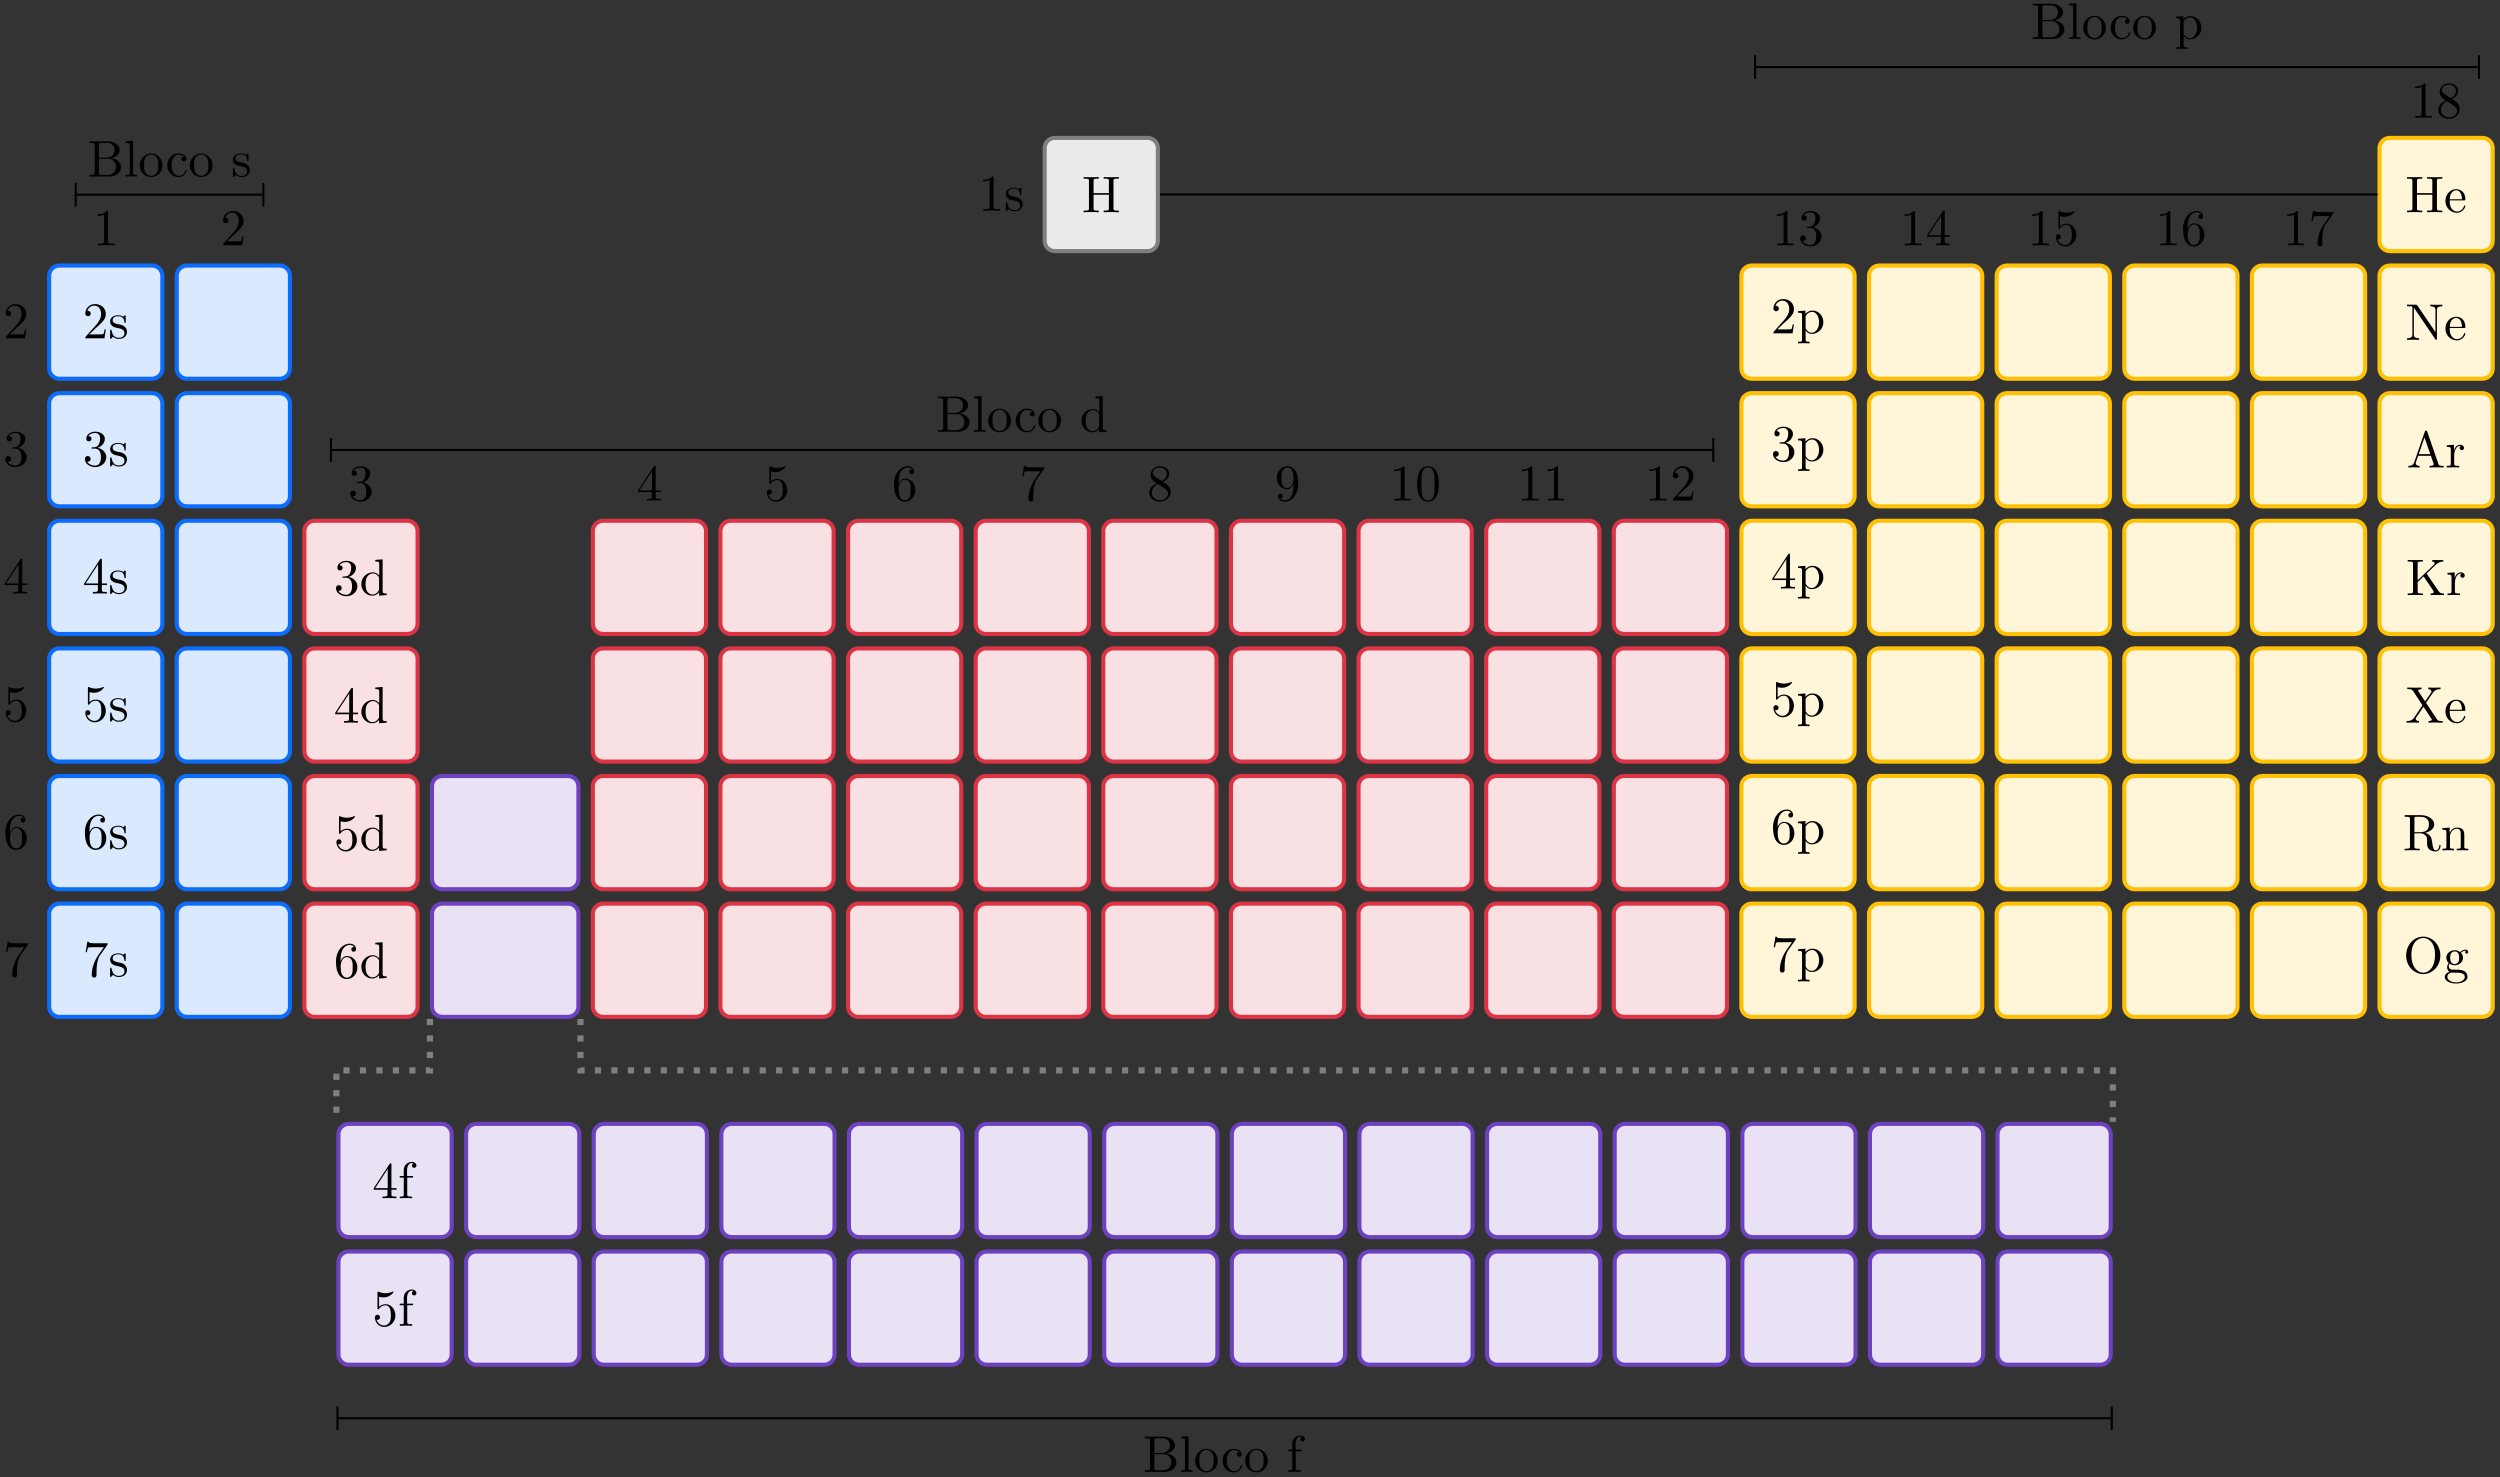 <?xml version="1.0" encoding="UTF-8"?>
<svg width="484pt" height="286pt" version="1.1" viewBox="0 0 484 286" xmlns="http://www.w3.org/2000/svg" xmlns:xlink="http://www.w3.org/1999/xlink">
<rect x="0" y="0" width="484" height="286" fill="#333333" stroke="none"/>
<defs>
<symbol id="y" overflow="visible">
<path d="m4.469-1.734h-0.234c-0.062 0.297-0.125 0.734-0.234 0.891-0.062 0.078-0.719 0.078-0.938 0.078h-1.797l1.062-1.031c1.547-1.375 2.141-1.906 2.141-2.906 0-1.141-0.891-1.938-2.109-1.938-1.125 0-1.859 0.922-1.859 1.812 0 0.547 0.5 0.547 0.531 0.547 0.172 0 0.516-0.109 0.516-0.531 0-0.25-0.188-0.516-0.531-0.516-0.078 0-0.094 0-0.125 0.016 0.219-0.656 0.766-1.016 1.344-1.016 0.906 0 1.328 0.812 1.328 1.625 0 0.797-0.484 1.578-1.047 2.203l-1.906 2.125c-0.109 0.109-0.109 0.141-0.109 0.375h3.703z"/>
</symbol>
<symbol id="c" overflow="visible">
<path d="m3.594-1.281c0-0.516-0.297-0.828-0.422-0.938-0.328-0.328-0.719-0.406-1.141-0.484-0.562-0.109-1.219-0.234-1.219-0.812 0-0.359 0.25-0.766 1.109-0.766 1.094 0 1.156 0.906 1.172 1.203 0 0.094 0.109 0.094 0.109 0.094 0.141 0 0.141-0.047 0.141-0.234v-1.016c0-0.156 0-0.234-0.109-0.234-0.047 0-0.078 0-0.203 0.125-0.031 0.031-0.125 0.125-0.172 0.156-0.375-0.281-0.781-0.281-0.938-0.281-1.219 0-1.594 0.672-1.594 1.234 0 0.344 0.156 0.625 0.422 0.844 0.328 0.25 0.609 0.312 1.328 0.453 0.219 0.047 1.031 0.203 1.031 0.922 0 0.5-0.344 0.906-1.125 0.906-0.844 0-1.203-0.562-1.391-1.422-0.031-0.125-0.031-0.156-0.141-0.156-0.125 0-0.125 0.062-0.125 0.234v1.328c0 0.172 0 0.234 0.109 0.234 0.047 0 0.062-0.016 0.25-0.203 0.016-0.016 0.016-0.031 0.203-0.219 0.438 0.406 0.891 0.422 1.094 0.422 1.141 0 1.609-0.672 1.609-1.391z"/>
</symbol>
<symbol id="t" overflow="visible">
<path d="m4.562-1.703c0-0.812-0.641-1.594-1.672-1.812 0.812-0.266 1.391-0.953 1.391-1.75 0-0.812-0.875-1.375-1.828-1.375-1 0-1.766 0.594-1.766 1.359 0 0.328 0.219 0.516 0.516 0.516s0.5-0.219 0.5-0.516c0-0.484-0.469-0.484-0.609-0.484 0.297-0.5 0.953-0.625 1.312-0.625 0.422 0 0.969 0.219 0.969 1.109 0 0.125-0.031 0.703-0.281 1.141-0.297 0.484-0.641 0.516-0.891 0.516-0.078 0.016-0.312 0.031-0.391 0.031-0.078 0.016-0.141 0.031-0.141 0.125 0 0.109 0.062 0.109 0.234 0.109h0.438c0.812 0 1.188 0.672 1.188 1.656 0 1.359-0.688 1.641-1.125 1.641s-1.188-0.172-1.531-0.75c0.344 0.047 0.656-0.172 0.656-0.547 0-0.359-0.266-0.562-0.547-0.562-0.25 0-0.562 0.141-0.562 0.578 0 0.906 0.922 1.562 2.016 1.562 1.219 0 2.125-0.906 2.125-1.922z"/>
</symbol>
<symbol id="j" overflow="visible">
<path d="m4.688-1.641v-0.312h-0.984v-4.531c0-0.203 0-0.266-0.172-0.266-0.078 0-0.109 0-0.188 0.125l-3.062 4.672v0.312h2.656v0.859c0 0.359-0.031 0.469-0.766 0.469h-0.203v0.312c0.406-0.031 0.922-0.031 1.344-0.031s0.938 0 1.359 0.031v-0.312h-0.219c-0.734 0-0.75-0.109-0.75-0.469v-0.859zm-1.703-0.312h-2.422l2.422-3.719z"/>
</symbol>
<symbol id="i" overflow="visible">
<path d="m4.469-2c0-1.188-0.812-2.188-1.891-2.188-0.469 0-0.906 0.156-1.266 0.516v-1.953c0.203 0.062 0.531 0.125 0.844 0.125 1.234 0 1.938-0.906 1.938-1.031 0-0.062-0.031-0.109-0.109-0.109 0 0-0.031 0-0.078 0.031-0.203 0.094-0.688 0.297-1.359 0.297-0.391 0-0.859-0.078-1.328-0.281-0.078-0.031-0.109-0.031-0.109-0.031-0.109 0-0.109 0.078-0.109 0.234v2.953c0 0.172 0 0.25 0.141 0.25 0.078 0 0.094-0.016 0.141-0.078 0.109-0.156 0.469-0.703 1.281-0.703 0.516 0 0.766 0.453 0.844 0.641 0.156 0.375 0.188 0.75 0.188 1.25 0 0.359 0 0.953-0.25 1.375-0.234 0.391-0.609 0.641-1.062 0.641-0.719 0-1.297-0.531-1.469-1.109 0.031 0 0.062 0.016 0.172 0.016 0.328 0 0.5-0.25 0.5-0.484 0-0.25-0.172-0.5-0.5-0.5-0.141 0-0.484 0.078-0.484 0.531 0 0.859 0.688 1.828 1.797 1.828 1.156 0 2.172-0.953 2.172-2.219z"/>
</symbol>
<symbol id="s" overflow="visible">
<path d="m4.562-2.031c0-1.266-0.891-2.219-2-2.219-0.672 0-1.047 0.5-1.25 0.984v-0.25c0-2.516 1.234-2.875 1.75-2.875 0.234 0 0.656 0.062 0.875 0.406-0.156 0-0.547 0-0.547 0.438 0 0.312 0.234 0.469 0.453 0.469 0.156 0 0.469-0.094 0.469-0.484 0-0.594-0.438-1.078-1.266-1.078-1.281 0-2.625 1.281-2.625 3.484 0 2.672 1.156 3.375 2.078 3.375 1.109 0 2.062-0.938 2.062-2.25zm-0.906-0.016c0 0.484 0 0.984-0.172 1.344-0.297 0.594-0.75 0.641-0.984 0.641-0.625 0-0.922-0.594-0.984-0.75-0.188-0.469-0.188-1.266-0.188-1.438 0-0.781 0.328-1.781 1.219-1.781 0.172 0 0.625 0 0.938 0.625 0.172 0.359 0.172 0.875 0.172 1.359z"/>
</symbol>
<symbol id="x" overflow="visible">
<path d="m4.828-6.422h-2.422c-1.203 0-1.234-0.125-1.266-0.312h-0.25l-0.328 2.047h0.25c0.031-0.156 0.109-0.781 0.25-0.906 0.062-0.062 0.844-0.062 0.969-0.062h2.062l-1.109 1.578c-0.906 1.344-1.234 2.734-1.234 3.75 0 0.094 0 0.547 0.469 0.547 0.453 0 0.453-0.453 0.453-0.547v-0.516c0-0.547 0.031-1.094 0.109-1.625 0.047-0.234 0.172-1.094 0.625-1.703l1.344-1.906c0.078-0.109 0.078-0.125 0.078-0.344z"/>
</symbol>
<symbol id="e" overflow="visible">
<path d="m5.25 0v-0.312c-0.688 0-0.781-0.062-0.781-0.562v-6.047l-1.422 0.109v0.312c0.688 0 0.766 0.062 0.766 0.562v2.156c-0.281-0.359-0.719-0.625-1.25-0.625-1.172 0-2.219 0.984-2.219 2.266 0 1.266 0.969 2.25 2.109 2.25 0.641 0 1.078-0.344 1.328-0.656v0.656zm-1.469-1.172c0 0.172 0 0.188-0.109 0.359-0.297 0.484-0.734 0.703-1.172 0.703-0.453 0-0.812-0.266-1.047-0.641-0.25-0.406-0.281-0.969-0.281-1.391 0-0.359 0.016-0.953 0.297-1.406 0.219-0.312 0.594-0.641 1.141-0.641 0.344 0 0.766 0.156 1.062 0.594 0.109 0.172 0.109 0.188 0.109 0.375z"/>
</symbol>
<symbol id="r" overflow="visible">
<path d="m3.562-6.328c0-0.375-0.375-0.703-0.906-0.703-0.688 0-1.547 0.531-1.547 1.594v1.141h-0.781v0.312h0.781v3.234c0 0.438-0.109 0.438-0.766 0.438v0.312l1.125-0.031c0.406 0 0.875 0 1.266 0.031v-0.312h-0.203c-0.734 0-0.75-0.109-0.75-0.469v-3.203h1.125v-0.312h-1.156v-1.156c0-0.875 0.469-1.359 0.906-1.359 0.031 0 0.188 0 0.328 0.078-0.109 0.031-0.297 0.172-0.297 0.422 0 0.219 0.156 0.422 0.438 0.422s0.438-0.203 0.438-0.438z"/>
</symbol>
<symbol id="d" overflow="visible">
<path d="m5.188-2.156c0-1.266-0.953-2.25-2.078-2.25-0.781 0-1.203 0.438-1.391 0.656v-0.656l-1.438 0.109v0.312c0.703 0 0.781 0.062 0.781 0.5v4.656c0 0.453-0.109 0.453-0.781 0.453v0.312l1.109-0.031 1.125 0.031v-0.312c-0.656 0-0.766 0-0.766-0.453v-1.766c0.047 0.172 0.469 0.703 1.219 0.703 1.188 0 2.219-0.984 2.219-2.266zm-0.828 0c0 1.203-0.688 2.047-1.422 2.047-0.406 0-0.781-0.203-1.047-0.609-0.141-0.203-0.141-0.219-0.141-0.422v-2.219c0.281-0.516 0.766-0.797 1.281-0.797 0.734 0 1.328 0.875 1.328 2z"/>
</symbol>
<symbol id="aj" overflow="visible">
<path d="m4.172 0v-0.312h-0.312c-0.906 0-0.922-0.109-0.922-0.469v-5.594c0-0.25 0-0.266-0.234-0.266-0.625 0.641-1.5 0.641-1.812 0.641v0.312c0.203 0 0.781 0 1.297-0.266v5.172c0 0.359-0.031 0.469-0.922 0.469h-0.312v0.312c0.344-0.031 1.203-0.031 1.609-0.031 0.391 0 1.266 0 1.609 0.031z"/>
</symbol>
<symbol id="ai" overflow="visible">
<path d="m7.141-6.5v-0.312l-1.172 0.031-1.156-0.031v0.312c1.016 0 1.016 0.469 1.016 0.734v4.266l-3.516-5.172c-0.094-0.125-0.094-0.141-0.281-0.141h-1.703v0.312h0.297c0.141 0 0.344 0.016 0.484 0.016 0.234 0.031 0.25 0.047 0.25 0.234v5.203c0 0.266 0 0.734-1.031 0.734v0.312l1.172-0.031 1.156 0.031v-0.312c-1.016 0-1.016-0.469-1.016-0.734v-5.188c0.047 0.047 0.047 0.062 0.094 0.125l4.062 5.984c0.094 0.109 0.109 0.125 0.172 0.125 0.141 0 0.141-0.062 0.141-0.266v-5.5c0-0.266 0-0.734 1.031-0.734z"/>
</symbol>
<symbol id="k" overflow="visible">
<path d="m4.141-1.188c0-0.094-0.078-0.125-0.141-0.125-0.078 0-0.109 0.062-0.125 0.141-0.344 1.031-1.25 1.031-1.344 1.031-0.5 0-0.891-0.297-1.125-0.672-0.297-0.469-0.297-1.125-0.297-1.484h2.781c0.219 0 0.25 0 0.25-0.219 0-0.984-0.547-1.953-1.781-1.953-1.156 0-2.078 1.031-2.078 2.281 0 1.328 1.047 2.297 2.188 2.297 1.219 0 1.672-1.109 1.672-1.297zm-0.656-1.328h-2.375c0.062-1.484 0.906-1.734 1.25-1.734 1.016 0 1.125 1.344 1.125 1.734z"/>
</symbol>
<symbol id="ae" overflow="visible">
<path d="m7.141 0v-0.312h-0.172c-0.594 0-0.734-0.062-0.844-0.391l-2.156-6.234c-0.047-0.125-0.078-0.203-0.234-0.203s-0.188 0.062-0.234 0.203l-2.062 5.953c-0.188 0.516-0.578 0.672-1.125 0.672v0.312l1.016-0.031 1.156 0.031v-0.312c-0.5 0-0.75-0.25-0.75-0.5 0-0.031 0.016-0.141 0.016-0.156l0.469-1.297h2.453l0.531 1.516c0.016 0.047 0.031 0.109 0.031 0.141 0 0.297-0.562 0.297-0.828 0.297v0.312c0.359-0.031 1.062-0.031 1.438-0.031zm-2.578-2.578h-2.234l1.109-3.25z"/>
</symbol>
<symbol id="u" overflow="visible">
<path d="m3.625-3.797c0-0.312-0.312-0.609-0.734-0.609-0.734 0-1.094 0.672-1.219 1.094v-1.094l-1.391 0.109v0.312c0.703 0 0.781 0.062 0.781 0.562v2.672c0 0.438-0.109 0.438-0.781 0.438v0.312l1.141-0.031c0.391 0 0.859 0 1.266 0.031v-0.312h-0.219c-0.734 0-0.75-0.109-0.75-0.469v-1.531c0-0.984 0.422-1.875 1.172-1.875 0.062 0 0.094 0 0.109 0.016-0.031 0-0.234 0.125-0.234 0.391s0.219 0.422 0.438 0.422c0.172 0 0.422-0.125 0.422-0.438z"/>
</symbol>
<symbol id="ad" overflow="visible">
<path d="m7.344 0v-0.312c-0.547 0-0.75-0.031-1.047-0.469l-2.312-3.391 1.797-1.734c0.078-0.078 0.609-0.578 1.422-0.594v-0.312c-0.266 0.031-0.578 0.031-0.859 0.031-0.359 0-0.922 0-1.266-0.031v0.312c0.406 0.016 0.469 0.234 0.469 0.328 0 0.156-0.109 0.266-0.188 0.328l-3.109 2.984v-3.172c0-0.359 0.016-0.469 0.781-0.469h0.234v-0.312c-0.344 0.031-1.078 0.031-1.469 0.031-0.375 0-1.125 0-1.469-0.031v0.312h0.234c0.766 0 0.797 0.109 0.797 0.469v5.25c0 0.359-0.031 0.469-0.797 0.469h-0.234v0.312c0.344-0.031 1.094-0.031 1.469-0.031s1.125 0 1.469 0.031v-0.312h-0.234c-0.766 0-0.781-0.109-0.781-0.469v-1.734l1.156-1.109 1.797 2.672c0.062 0.094 0.156 0.219 0.156 0.344 0 0.297-0.391 0.297-0.594 0.297v0.312c0.344-0.031 1.047-0.031 1.422-0.031z"/>
</symbol>
<symbol id="ac" overflow="visible">
<path d="m7.234 0v-0.312h-0.188c-0.516 0-0.734-0.047-0.938-0.359l-2.109-3.172 1.375-2.016c0.219-0.312 0.562-0.625 1.438-0.641v-0.312l-1.094 0.031c-0.406 0-0.891 0-1.281-0.031v0.312c0.391 0.016 0.609 0.234 0.609 0.453 0 0.109-0.016 0.125-0.078 0.234l-1.141 1.688-1.281-1.922c-0.031-0.031-0.078-0.109-0.078-0.156 0-0.109 0.219-0.281 0.656-0.297v-0.312c-0.359 0.031-1.078 0.031-1.453 0.031l-1.297-0.031v0.312h0.188c0.547 0 0.734 0.062 0.922 0.344l1.828 2.781-1.625 2.406c-0.141 0.203-0.438 0.656-1.453 0.656v0.312l1.109-0.031c0.375 0 0.922 0 1.281 0.031v-0.312c-0.469 0-0.625-0.281-0.625-0.453 0-0.094 0.031-0.125 0.094-0.234l1.422-2.094 1.562 2.375c0.031 0.047 0.062 0.078 0.062 0.109 0 0.125-0.219 0.297-0.656 0.297v0.312c0.344-0.031 1.078-0.031 1.453-0.031z"/>
</symbol>
<symbol id="ab" overflow="visible">
<path d="m7.297-0.875c0-0.062 0-0.172-0.125-0.172-0.109 0-0.109 0.094-0.125 0.156-0.062 0.719-0.406 0.891-0.656 0.891-0.484 0-0.562-0.516-0.703-1.438l-0.141-0.797c-0.172-0.641-0.656-0.969-1.203-1.156 0.953-0.234 1.734-0.844 1.734-1.625 0-0.953-1.141-1.797-2.594-1.797h-3.141v0.312h0.25c0.766 0 0.781 0.109 0.781 0.469v5.25c0 0.359-0.016 0.469-0.781 0.469h-0.25v0.312c0.359-0.031 1.078-0.031 1.453-0.031 0.391 0 1.109 0 1.469 0.031v-0.312h-0.25c-0.766 0-0.781-0.109-0.781-0.469v-2.516h1.141c0.156 0 0.578 0 0.938 0.344 0.375 0.344 0.375 0.656 0.375 1.328 0 0.641 0 1.047 0.406 1.422 0.406 0.359 0.953 0.422 1.25 0.422 0.781 0 0.953-0.812 0.953-1.094zm-2.25-4.141c0 0.688-0.234 1.5-1.703 1.5h-1.109v-2.578c0-0.234 0-0.359 0.219-0.391 0.094-0.016 0.391-0.016 0.594-0.016 0.891 0 2 0.047 2 1.484z"/>
</symbol>
<symbol id="aa" overflow="visible">
<path d="m5.328 0v-0.312c-0.516 0-0.766 0-0.766-0.297v-1.906c0-0.859 0-1.156-0.312-1.516-0.141-0.172-0.469-0.375-1.047-0.375-0.734 0-1.203 0.422-1.484 1.047v-1.047l-1.406 0.109v0.312c0.703 0 0.781 0.062 0.781 0.562v2.672c0 0.438-0.109 0.438-0.781 0.438v0.312l1.141-0.031 1.109 0.031v-0.312c-0.672 0-0.781 0-0.781-0.438v-1.844c0-1.031 0.719-1.594 1.344-1.594 0.641 0 0.75 0.531 0.75 1.109v2.328c0 0.438-0.109 0.438-0.781 0.438v0.312l1.125-0.031z"/>
</symbol>
<symbol id="z" overflow="visible">
<path d="m7.188-3.375c0-2.031-1.5-3.656-3.312-3.656-1.797 0-3.312 1.594-3.312 3.656 0 2.047 1.531 3.594 3.312 3.594 1.812 0 3.312-1.578 3.312-3.594zm-1.031-0.141c0 2.641-1.359 3.469-2.281 3.469-0.953 0-2.297-0.875-2.297-3.469 0-2.578 1.469-3.266 2.297-3.266 0.859 0 2.281 0.703 2.281 3.266z"/>
</symbol>
<symbol id="ah" overflow="visible">
<path d="m4.828-4.031c0-0.172-0.109-0.484-0.5-0.484-0.203 0-0.641 0.062-1.062 0.469-0.422-0.328-0.828-0.359-1.047-0.359-0.938 0-1.625 0.688-1.625 1.453 0 0.438 0.219 0.812 0.469 1.031-0.125 0.141-0.312 0.469-0.312 0.828 0 0.312 0.141 0.688 0.453 0.891-0.609 0.156-0.922 0.594-0.922 0.984 0 0.719 0.984 1.266 2.203 1.266 1.172 0 2.203-0.5 2.203-1.281 0-0.344-0.125-0.859-0.641-1.141-0.531-0.266-1.109-0.266-1.719-0.266-0.25 0-0.672 0-0.75-0.016-0.312-0.047-0.516-0.344-0.516-0.672 0-0.031 0-0.266 0.156-0.469 0.391 0.281 0.812 0.312 1 0.312 0.922 0 1.609-0.688 1.609-1.453 0-0.375-0.156-0.734-0.406-0.969 0.359-0.344 0.719-0.391 0.891-0.391 0 0 0.078 0 0.109 0.016-0.109 0.031-0.172 0.141-0.172 0.266 0 0.172 0.141 0.281 0.297 0.281 0.094 0 0.281-0.062 0.281-0.297zm-1.75 1.078c0 0.266 0 0.594-0.156 0.844-0.078 0.109-0.312 0.391-0.703 0.391-0.875 0-0.875-1-0.875-1.219 0-0.266 0.016-0.594 0.156-0.844 0.078-0.109 0.312-0.391 0.719-0.391 0.859 0 0.859 0.984 0.859 1.219zm1.094 3.734c0 0.547-0.703 1.047-1.672 1.047-1.016 0-1.703-0.516-1.703-1.047 0-0.453 0.375-0.828 0.812-0.844h0.594c0.859 0 1.969 0 1.969 0.844z"/>
</symbol>
<symbol id="w" overflow="visible">
<path d="m7.141 0v-0.312h-0.25c-0.766 0-0.781-0.109-0.781-0.469v-5.25c0-0.359 0.016-0.469 0.781-0.469h0.25v-0.312c-0.359 0.031-1.094 0.031-1.469 0.031s-1.125 0-1.469-0.031v0.312h0.234c0.766 0 0.781 0.109 0.781 0.469v2.328h-2.969v-2.328c0-0.359 0.016-0.469 0.781-0.469h0.234v-0.312c-0.344 0.031-1.078 0.031-1.469 0.031-0.375 0-1.125 0-1.469-0.031v0.312h0.234c0.766 0 0.797 0.109 0.797 0.469v5.25c0 0.359-0.031 0.469-0.797 0.469h-0.234v0.312c0.344-0.031 1.094-0.031 1.469-0.031s1.125 0 1.469 0.031v-0.312h-0.234c-0.766 0-0.781-0.109-0.781-0.469v-2.609h2.969v2.609c0 0.359-0.016 0.469-0.781 0.469h-0.234v0.312c0.344-0.031 1.078-0.031 1.453-0.031 0.391 0 1.125 0 1.484 0.031z"/>
</symbol>
<symbol id="a" overflow="visible">
<path d="m4.172 0v-0.312h-0.312c-0.906 0-0.922-0.109-0.922-0.469v-5.594c0-0.25 0-0.266-0.234-0.266-0.625 0.641-1.5 0.641-1.812 0.641v0.312c0.203 0 0.781 0 1.297-0.266v5.172c0 0.359-0.031 0.469-0.922 0.469h-0.312v0.312c0.344-0.031 1.203-0.031 1.609-0.031 0.391 0 1.266 0 1.609 0.031z"/>
</symbol>
<symbol id="q" overflow="visible">
<path d="m4.469-1.734h-0.234c-0.062 0.297-0.125 0.734-0.234 0.891-0.062 0.078-0.719 0.078-0.938 0.078h-1.797l1.062-1.031c1.547-1.375 2.141-1.906 2.141-2.906 0-1.141-0.891-1.938-2.109-1.938-1.125 0-1.859 0.922-1.859 1.812 0 0.547 0.5 0.547 0.531 0.547 0.172 0 0.516-0.109 0.516-0.531 0-0.25-0.188-0.516-0.531-0.516-0.078 0-0.094 0-0.125 0.016 0.219-0.656 0.766-1.016 1.344-1.016 0.906 0 1.328 0.812 1.328 1.625 0 0.797-0.484 1.578-1.047 2.203l-1.906 2.125c-0.109 0.109-0.109 0.141-0.109 0.375h3.703z"/>
</symbol>
<symbol id="p" overflow="visible">
<path d="m4.562-1.703c0-0.812-0.641-1.594-1.672-1.812 0.812-0.266 1.391-0.953 1.391-1.75 0-0.812-0.875-1.375-1.828-1.375-1 0-1.766 0.594-1.766 1.359 0 0.328 0.219 0.516 0.516 0.516s0.5-0.219 0.5-0.516c0-0.484-0.469-0.484-0.609-0.484 0.297-0.5 0.953-0.625 1.312-0.625 0.422 0 0.969 0.219 0.969 1.109 0 0.125-0.031 0.703-0.281 1.141-0.297 0.484-0.641 0.516-0.891 0.516-0.078 0.016-0.312 0.031-0.391 0.031-0.078 0.016-0.141 0.031-0.141 0.125 0 0.109 0.062 0.109 0.234 0.109h0.438c0.812 0 1.188 0.672 1.188 1.656 0 1.359-0.688 1.641-1.125 1.641s-1.188-0.172-1.531-0.75c0.344 0.047 0.656-0.172 0.656-0.547 0-0.359-0.266-0.562-0.547-0.562-0.25 0-0.562 0.141-0.562 0.578 0 0.906 0.922 1.562 2.016 1.562 1.219 0 2.125-0.906 2.125-1.922z"/>
</symbol>
<symbol id="o" overflow="visible">
<path d="m4.688-1.641v-0.312h-0.984v-4.531c0-0.203 0-0.266-0.172-0.266-0.078 0-0.109 0-0.188 0.125l-3.062 4.672v0.312h2.656v0.859c0 0.359-0.031 0.469-0.766 0.469h-0.203v0.312c0.406-0.031 0.922-0.031 1.344-0.031s0.938 0 1.359 0.031v-0.312h-0.219c-0.734 0-0.75-0.109-0.75-0.469v-0.859zm-1.703-0.312h-2.422l2.422-3.719z"/>
</symbol>
<symbol id="n" overflow="visible">
<path d="m4.469-2c0-1.188-0.812-2.188-1.891-2.188-0.469 0-0.906 0.156-1.266 0.516v-1.953c0.203 0.062 0.531 0.125 0.844 0.125 1.234 0 1.938-0.906 1.938-1.031 0-0.062-0.031-0.109-0.109-0.109 0 0-0.031 0-0.078 0.031-0.203 0.094-0.688 0.297-1.359 0.297-0.391 0-0.859-0.078-1.328-0.281-0.078-0.031-0.109-0.031-0.109-0.031-0.109 0-0.109 0.078-0.109 0.234v2.953c0 0.172 0 0.25 0.141 0.25 0.078 0 0.094-0.016 0.141-0.078 0.109-0.156 0.469-0.703 1.281-0.703 0.516 0 0.766 0.453 0.844 0.641 0.156 0.375 0.188 0.75 0.188 1.25 0 0.359 0 0.953-0.25 1.375-0.234 0.391-0.609 0.641-1.062 0.641-0.719 0-1.297-0.531-1.469-1.109 0.031 0 0.062 0.016 0.172 0.016 0.328 0 0.5-0.25 0.5-0.484 0-0.25-0.172-0.5-0.5-0.5-0.141 0-0.484 0.078-0.484 0.531 0 0.859 0.688 1.828 1.797 1.828 1.156 0 2.172-0.953 2.172-2.219z"/>
</symbol>
<symbol id="m" overflow="visible">
<path d="m4.562-2.031c0-1.266-0.891-2.219-2-2.219-0.672 0-1.047 0.5-1.25 0.984v-0.25c0-2.516 1.234-2.875 1.75-2.875 0.234 0 0.656 0.062 0.875 0.406-0.156 0-0.547 0-0.547 0.438 0 0.312 0.234 0.469 0.453 0.469 0.156 0 0.469-0.094 0.469-0.484 0-0.594-0.438-1.078-1.266-1.078-1.281 0-2.625 1.281-2.625 3.484 0 2.672 1.156 3.375 2.078 3.375 1.109 0 2.062-0.938 2.062-2.25zm-0.906-0.016c0 0.484 0 0.984-0.172 1.344-0.297 0.594-0.75 0.641-0.984 0.641-0.625 0-0.922-0.594-0.984-0.75-0.188-0.469-0.188-1.266-0.188-1.438 0-0.781 0.328-1.781 1.219-1.781 0.172 0 0.625 0 0.938 0.625 0.172 0.359 0.172 0.875 0.172 1.359z"/>
</symbol>
<symbol id="l" overflow="visible">
<path d="m4.828-6.422h-2.422c-1.203 0-1.234-0.125-1.266-0.312h-0.25l-0.328 2.047h0.25c0.031-0.156 0.109-0.781 0.25-0.906 0.062-0.062 0.844-0.062 0.969-0.062h2.062l-1.109 1.578c-0.906 1.344-1.234 2.734-1.234 3.75 0 0.094 0 0.547 0.469 0.547 0.453 0 0.453-0.453 0.453-0.547v-0.516c0-0.547 0.031-1.094 0.109-1.625 0.047-0.234 0.172-1.094 0.625-1.703l1.344-1.906c0.078-0.109 0.078-0.125 0.078-0.344z"/>
</symbol>
<symbol id="v" overflow="visible">
<path d="m4.562-1.672c0-0.359-0.109-0.812-0.5-1.234-0.188-0.203-0.344-0.297-0.984-0.703 0.719-0.375 1.203-0.891 1.203-1.547 0-0.922-0.875-1.484-1.781-1.484-1 0-1.812 0.734-1.812 1.672 0 0.172 0.016 0.625 0.438 1.094 0.109 0.109 0.484 0.359 0.734 0.531-0.578 0.297-1.438 0.844-1.438 1.844 0 1.047 1.016 1.719 2.062 1.719 1.125 0 2.078-0.828 2.078-1.891zm-0.719-3.484c0 0.578-0.391 1.047-0.984 1.391l-1.234-0.797c-0.453-0.297-0.5-0.625-0.5-0.797 0-0.609 0.656-1.031 1.359-1.031 0.719 0 1.359 0.516 1.359 1.234zm0.219 3.844c0 0.734-0.75 1.25-1.562 1.25-0.859 0-1.578-0.609-1.578-1.438 0-0.578 0.312-1.219 1.156-1.688l1.234 0.781c0.281 0.188 0.75 0.484 0.75 1.094z"/>
</symbol>
<symbol id="ag" overflow="visible">
<path d="m4.562-3.281c0-2.688-1.156-3.359-2.047-3.359-0.547 0-1.031 0.188-1.453 0.625-0.422 0.453-0.641 0.875-0.641 1.625 0 1.234 0.875 2.219 1.984 2.219 0.609 0 1.016-0.422 1.25-1v0.328c0 2.328-1.031 2.781-1.609 2.781-0.172 0-0.719-0.016-0.984-0.359 0.438 0 0.516-0.281 0.516-0.453 0-0.312-0.234-0.453-0.453-0.453-0.156 0-0.453 0.078-0.453 0.469 0 0.672 0.531 1.078 1.375 1.078 1.297 0 2.516-1.359 2.516-3.5zm-0.922-0.922c0 0.828-0.344 1.797-1.219 1.797-0.156 0-0.625 0-0.922-0.625-0.188-0.375-0.188-0.859-0.188-1.359 0-0.531 0-1 0.219-1.375 0.266-0.5 0.641-0.625 0.984-0.625 0.469 0 0.797 0.344 0.969 0.781 0.109 0.328 0.156 0.953 0.156 1.406z"/>
</symbol>
<symbol id="af" overflow="visible">
<path d="m4.578-3.188c0-0.797-0.047-1.594-0.391-2.328-0.453-0.969-1.281-1.125-1.688-1.125-0.609 0-1.328 0.266-1.75 1.188-0.312 0.688-0.359 1.469-0.359 2.266 0 0.75 0.031 1.641 0.453 2.406 0.422 0.797 1.156 1 1.641 1 0.531 0 1.297-0.203 1.734-1.156 0.312-0.688 0.359-1.469 0.359-2.25zm-0.812-0.125c0 0.75 0 1.422-0.109 2.062-0.156 0.953-0.719 1.25-1.172 1.25-0.391 0-0.984-0.25-1.156-1.203-0.109-0.594-0.109-1.516-0.109-2.109 0-0.641 0-1.297 0.078-1.828 0.188-1.188 0.938-1.281 1.188-1.281 0.328 0 0.984 0.188 1.172 1.172 0.109 0.562 0.109 1.312 0.109 1.938z"/>
</symbol>
<symbol id="h" overflow="visible">
<path d="m6.484-1.828c0-0.859-0.812-1.609-1.922-1.734 0.969-0.188 1.656-0.828 1.656-1.562 0-0.859-0.922-1.688-2.219-1.688h-3.641v0.312h0.234c0.766 0 0.797 0.109 0.797 0.469v5.25c0 0.359-0.031 0.469-0.797 0.469h-0.234v0.312h3.906c1.328 0 2.219-0.891 2.219-1.828zm-1.234-3.297c0 0.641-0.484 1.469-1.594 1.469h-1.438v-2.438c0-0.344 0.016-0.406 0.484-0.406h1.234c0.969 0 1.312 0.844 1.312 1.375zm0.25 3.297c0 0.703-0.531 1.516-1.547 1.516h-1.25c-0.469 0-0.484-0.062-0.484-0.391v-2.719h1.875c0.984 0 1.406 0.922 1.406 1.594z"/>
</symbol>
<symbol id="g" overflow="visible">
<path d="m2.547 0v-0.312c-0.672 0-0.781 0-0.781-0.438v-6.172l-1.438 0.109v0.312c0.703 0 0.781 0.062 0.781 0.562v5.188c0 0.438-0.109 0.438-0.781 0.438v0.312l1.109-0.031z"/>
</symbol>
<symbol id="b" overflow="visible">
<path d="m4.688-2.141c0-1.266-0.984-2.328-2.188-2.328-1.25 0-2.219 1.094-2.219 2.328 0 1.297 1.031 2.25 2.203 2.25 1.203 0 2.203-0.984 2.203-2.25zm-0.812-0.078c0 0.359 0 0.906-0.219 1.344-0.234 0.453-0.672 0.734-1.156 0.734-0.438 0-0.875-0.203-1.141-0.672-0.25-0.438-0.25-1.047-0.25-1.406 0-0.391 0-0.922 0.234-1.359 0.266-0.453 0.734-0.672 1.141-0.672 0.438 0 0.859 0.219 1.125 0.656 0.266 0.422 0.266 1 0.266 1.375z"/>
</symbol>
<symbol id="f" overflow="visible">
<path d="m4.141-1.188c0-0.094-0.109-0.094-0.141-0.094-0.078 0-0.109 0.031-0.125 0.094-0.281 0.922-0.938 1.047-1.297 1.047-0.531 0-1.406-0.422-1.406-2.031 0-1.625 0.812-2.047 1.344-2.047 0.094 0 0.719 0.016 1.062 0.375-0.406 0.031-0.469 0.328-0.469 0.453 0 0.266 0.188 0.453 0.453 0.453s0.469-0.156 0.469-0.469c0-0.672-0.766-1.062-1.531-1.062-1.25 0-2.156 1.078-2.156 2.312 0 1.281 0.984 2.266 2.141 2.266 1.328 0 1.656-1.203 1.656-1.297z"/>
</symbol>
<clipPath id="ar">
<path d="m83 150h29v23h-29z"/>
</clipPath>
<clipPath id="aq">
<path d="m52.895 121.49c0 1.246 2.492 1.867 2.492 3.113 0 0.902-1.215 1.68-2.492 2.488-1.273 0.812-2.492 1.59-2.492 2.492 0 0.902 1.219 1.68 2.492 2.492 1.277 0.809 2.492 1.586 2.492 2.488s-1.215 1.68-2.492 2.492c-1.273 0.812-2.492 1.59-2.492 2.488 0 0.902 1.219 1.68 2.492 2.492 1.277 0.812 2.492 1.59 2.492 2.492s-1.215 1.676-2.492 2.488c-1.273 0.812-2.492 1.59-2.492 2.492 0 0.902 1.219 1.68 2.492 2.492 1.277 0.809 2.492 1.586 2.492 2.488 0 0.902-1.215 1.68-2.492 2.492-1.273 0.812-2.492 1.59-2.492 2.488 0 0.902 1.219 1.68 2.492 2.492 1.277 0.812 2.492 1.59 2.492 2.492 0 0.898-1.215 1.676-2.492 2.488-1.273 0.812-2.492 1.59-2.492 2.492s1.219 1.68 2.492 2.488c1.277 0.812 2.492 1.59 2.492 2.492 0 0.902-1.215 1.68-2.492 2.492-1.273 0.812-2.492 1.59-2.492 2.488 0 0.902 1.219 1.68 2.492 2.492 1.277 0.812 2.492 1.59 2.492 2.492 0 0.898-1.215 1.676-2.492 2.488-1.273 0.812-2.492 1.59-2.492 2.492 0 0.902 1.219 1.68 2.492 2.488 1.277 0.812 2.492 1.59 2.492 2.492s-1.215 1.68-2.492 2.492c-1.273 0.812-2.492 1.586-2.492 2.488 0 0.902 1.219 1.68 2.492 2.492 1.277 0.812 2.492 1.59 2.492 2.492 0 0.898-1.215 1.676-2.492 2.488-1.273 0.812-2.492 1.59-2.492 2.492 0 0.902 1.219 1.676 2.492 2.488 1.277 0.812 2.492 1.59 2.492 2.492 0 0.902-1.215 1.68-2.492 2.492-1.273 0.809-2.492 1.586-2.492 2.488s1.219 1.68 2.492 2.492c1.277 0.812 2.492 1.59 2.492 2.488 0 0.902-1.215 1.68-2.492 2.492-1.273 0.812-2.492 1.59-2.492 2.492 0.902 0 1.68-1.215 2.492-2.492 0.812-1.273 1.59-2.492 2.492-2.492 0.902 0 1.676 1.219 2.488 2.492 0.812 1.277 1.59 2.492 2.492 2.492 0.902 0 1.68-1.215 2.492-2.492 0.809-1.273 1.586-2.492 2.488-2.492s1.68 1.219 2.492 2.492c0.812 1.277 1.59 2.492 2.488 2.492 0.902 0 1.68-1.215 2.492-2.492 0.812-1.273 1.59-2.492 2.492-2.492 0.898 0 1.676 1.219 2.488 2.492 0.812 1.277 1.59 2.492 2.492 2.492 0.902 0 1.68-1.215 2.492-2.492 0.809-1.273 1.586-2.492 2.488-2.492 0.902 0 1.68 1.219 2.492 2.492 0.812 1.277 1.59 2.492 2.488 2.492 0.902 0 1.68-1.215 2.492-2.492 0.812-1.273 1.59-2.492 2.492-2.492 0.898 0 1.676 1.219 2.488 2.492 0.812 1.277 1.59 2.492 2.492 2.492s1.68-1.215 2.488-2.492c0.812-1.273 1.59-2.492 2.492-2.492 0.902 0 1.68 1.219 2.492 2.492 0.812 1.277 1.586 2.492 2.488 2.492 0.902 0 1.68-1.215 2.492-2.492 0.812-1.273 1.59-2.492 2.492-2.492 0.898 0 1.676 1.219 2.488 2.492 0.812 1.277 1.59 2.492 2.492 2.492 0.902 0 1.68-1.215 2.488-2.492 0.812-1.273 1.59-2.492 2.492-2.492s1.68 1.219 2.492 2.492c0.809 1.277 1.586 2.492 2.488 2.492 0.902 0 1.68-1.215 2.492-2.492 0.812-1.273 1.59-2.492 2.488-2.492 0-0.898 1.219-1.676 2.492-2.488 1.277-0.812 2.492-1.59 2.492-2.492s-1.215-1.68-2.492-2.488c-1.273-0.812-2.492-1.59-2.492-2.492 0-0.902 1.219-1.68 2.492-2.492 1.277-0.812 2.492-1.586 2.492-2.488 0-0.902-1.215-1.68-2.492-2.492-1.273-0.812-2.492-1.59-2.492-2.488 0-0.902 1.219-1.68 2.492-2.492 1.277-0.812 2.492-1.59 2.492-2.492 0-0.902-1.215-1.676-2.492-2.488-1.273-0.812-2.492-1.59-2.492-2.492s1.219-1.68 2.492-2.492c1.277-0.809 2.492-1.586 2.492-2.488 0-0.902-1.215-1.68-2.492-2.492-1.273-0.812-2.492-1.59-2.492-2.488 0-0.902 1.219-1.68 2.492-2.492 1.277-0.812 2.492-1.59 2.492-2.492 0-0.898-1.215-1.676-2.492-2.488-1.273-0.812-2.492-1.59-2.492-2.492 0-0.902 1.219-1.68 2.492-2.492 1.277-0.809 2.492-1.586 2.492-2.488s-1.215-1.68-2.492-2.492c-1.273-0.812-2.492-1.59-2.492-2.488 0-0.902 1.219-1.68 2.492-2.492 1.277-0.812 2.492-1.59 2.492-2.492 0-0.898-1.215-1.676-2.492-2.488-1.273-0.812-2.492-1.59-2.492-2.492 0-0.902 1.219-1.68 2.492-2.488 1.277-0.812 2.492-1.59 2.492-2.492 0-0.902-1.215-1.68-2.492-2.492-1.273-0.812-2.492-1.586-2.492-2.488s1.219-1.68 2.492-2.492c1.277-0.812 2.492-1.59 2.492-2.492 0-0.898-1.215-1.676-2.492-2.488-1.273-0.812-2.492-1.59-2.492-2.492s1.219-1.68 2.492-2.488c1.277-0.812 2.492-1.59 2.492-2.492 0-0.902-1.215-1.68-2.492-2.492-1.273-0.809-2.492-1.586-2.492-2.488 0-0.902 1.219-1.68 2.492-2.492 1.277-0.812 2.492-1.59 2.492-2.488-0.902 0-1.68 1.215-2.492 2.488-0.812 1.277-1.59 2.492-2.492 2.492-0.898 0-1.676-1.215-2.488-2.492-0.812-1.273-1.59-2.488-2.492-2.488-0.902 0-1.68 1.215-2.488 2.488-0.812 1.277-1.59 2.492-2.492 2.492s-1.68-1.215-2.492-2.492c-0.809-1.273-1.586-2.488-2.488-2.488-0.902 0-1.68 1.215-2.492 2.488-0.812 1.277-1.59 2.492-2.488 2.492-0.902 0-1.68-1.215-2.492-2.492-0.812-1.273-1.59-2.488-2.492-2.488-0.902 0-1.676 1.215-2.488 2.488-0.812 1.277-1.59 2.492-2.492 2.492-0.902 0-1.68-1.215-2.492-2.492-0.809-1.273-1.586-2.488-2.488-2.488s-1.68 1.215-2.492 2.488c-0.812 1.277-1.59 2.492-2.488 2.492-0.902 0-1.68-1.215-2.492-2.492-0.812-1.273-1.59-2.488-2.492-2.488-0.898 0-1.676 1.215-2.488 2.488-0.812 1.277-1.59 2.492-2.492 2.492-0.902 0-1.68-1.215-2.488-2.492-0.812-1.273-1.59-2.488-2.492-2.488-0.902 0-1.68 1.215-2.492 2.488-0.812 1.277-1.59 2.492-2.488 2.492-0.902 0-1.68-1.215-2.492-2.492-0.812-1.273-1.59-2.488-2.492-2.488-0.898 0-1.676 1.215-2.488 2.488-0.812 1.277-1.59 2.492-2.492 2.492s-1.68-1.215-2.488-2.492c-0.812-1.273-1.59-2.488-2.492-2.488-0.902 0-1.68 1.215-2.492 2.488-0.812 1.277-1.586 2.492-2.488 2.492m37.195-3.113c0 0.902-1.219 1.676-2.492 2.488-1.277 0.812-2.492 1.59-2.492 2.492s1.215 1.68 2.492 2.492c1.273 0.809 2.492 1.586 2.492 2.488s-1.219 1.68-2.492 2.492c-1.277 0.812-2.492 1.59-2.492 2.488 0 0.902 1.215 1.68 2.492 2.492 1.273 0.812 2.492 1.59 2.492 2.492 0 0.898-1.219 1.676-2.492 2.488-1.277 0.812-2.492 1.59-2.492 2.492 0 0.902 1.215 1.68 2.492 2.492 1.273 0.809 2.492 1.586 2.492 2.488s-1.219 1.68-2.492 2.492c-1.277 0.812-2.492 1.59-2.492 2.488 0 0.902 1.215 1.68 2.492 2.492 1.273 0.812 2.492 1.59 2.492 2.492 0 0.898-1.219 1.676-2.492 2.488-1.277 0.812-2.492 1.59-2.492 2.492 0 0.902 1.215 1.68 2.492 2.488 1.273 0.812 2.492 1.59 2.492 2.492 0 0.902-1.219 1.68-2.492 2.492-1.277 0.812-2.492 1.586-2.492 2.488s1.215 1.68 2.492 2.492c1.273 0.812 2.492 1.59 2.492 2.492 0 0.898-1.219 1.676-2.492 2.488-1.277 0.812-2.492 1.59-2.492 2.492s1.215 1.68 2.492 2.488c1.273 0.812 2.492 1.59 2.492 2.492 0 0.902-1.219 1.68-2.492 2.492-1.277 0.809-2.492 1.586-2.492 2.488 0 0.902 1.215 1.68 2.492 2.492 1.273 0.812 2.492 1.59 2.492 2.488 0 0.902-1.219 1.68-2.492 2.492-1.277 0.812-2.492 1.59-2.492 2.492 0 0.902 1.215 1.676 2.492 2.488 1.273 0.812 2.492 1.59 2.492 2.492s-1.219 1.68-2.492 2.492c-1.277 0.809-2.492 1.586-2.492 2.488 0 0.902 1.215 1.68 2.492 2.492 1.273 0.812 2.492 1.59 2.492 2.488 0 0.902-1.219 1.68-2.492 2.492-1.277 0.812-2.492 1.59-2.492 2.492 0.902 0 1.68-1.219 2.492-2.492s1.59-2.492 2.492-2.492c0.898 0 1.676 1.219 2.488 2.492s1.59 2.492 2.492 2.492 1.68-1.219 2.488-2.492c0.812-1.273 1.59-2.492 2.492-2.492 0-0.898 1.215-1.676 2.492-2.488 1.273-0.812 2.488-1.59 2.488-2.492 0-0.902-1.215-1.68-2.488-2.488-1.277-0.812-2.492-1.59-2.492-2.492s1.215-1.68 2.492-2.492c1.273-0.812 2.488-1.586 2.488-2.488 0-0.902-1.215-1.68-2.488-2.492-1.277-0.812-2.492-1.59-2.492-2.492 0-0.898 1.215-1.676 2.492-2.488 1.273-0.812 2.488-1.59 2.488-2.492 0-0.902-1.215-1.68-2.488-2.488-1.277-0.812-2.492-1.59-2.492-2.492 0-0.902 1.215-1.68 2.492-2.492 1.273-0.809 2.488-1.586 2.488-2.488s-1.215-1.68-2.488-2.492c-1.277-0.812-2.492-1.59-2.492-2.488 0-0.902 1.215-1.68 2.492-2.492 1.273-0.812 2.488-1.59 2.488-2.492s-1.215-1.676-2.488-2.488c-1.277-0.812-2.492-1.59-2.492-2.492 0-0.902 1.215-1.68 2.492-2.492 1.273-0.809 2.488-1.586 2.488-2.488 0-0.902-1.215-1.68-2.488-2.492-1.277-0.812-2.492-1.59-2.492-2.488 0-0.902 1.215-1.68 2.492-2.492 1.273-0.812 2.488-1.59 2.488-2.492 0-0.898-1.215-1.676-2.488-2.488-1.277-0.812-2.492-1.59-2.492-2.492s1.215-1.68 2.492-2.488c1.273-0.812 2.488-1.59 2.488-2.492 0-0.902-1.215-1.68-2.488-2.492-1.277-0.812-2.492-1.59-2.492-2.488 0-0.902 1.215-1.68 2.492-2.492 1.273-0.812 2.488-1.59 2.488-2.492 0-0.898-1.215-1.676-2.488-2.488-1.277-0.812-2.492-1.59-2.492-2.492s1.215-1.68 2.492-2.488c1.273-0.812 2.488-1.59 2.488-2.492s-1.215-1.68-2.488-2.492c-1.277-0.812-2.492-1.586-2.492-2.488 0-0.902 1.215-1.68 2.492-2.492 1.273-0.812 2.488-1.59 2.488-2.492-0.902 0-1.676 1.219-2.488 2.492-0.812 1.277-1.59 2.492-2.492 2.492-0.902 0-1.68-1.215-2.492-2.492-0.809-1.273-1.586-2.492-2.488-2.492-1.488 2.492-2.109 4.984-3.356 4.984h-1.625"/>
</clipPath>
<clipPath id="ap">
<path d="m72 138h52v46h-52z"/>
</clipPath>
<clipPath id="ao">
<path d="m52.895 121.49c0 1.246 2.492 1.867 2.492 3.113 0 0.902-1.215 1.68-2.492 2.488-1.273 0.812-2.492 1.59-2.492 2.492 0 0.902 1.219 1.68 2.492 2.492 1.277 0.809 2.492 1.586 2.492 2.488s-1.215 1.68-2.492 2.492c-1.273 0.812-2.492 1.59-2.492 2.488 0 0.902 1.219 1.68 2.492 2.492 1.277 0.812 2.492 1.59 2.492 2.492s-1.215 1.676-2.492 2.488c-1.273 0.812-2.492 1.59-2.492 2.492 0 0.902 1.219 1.68 2.492 2.492 1.277 0.809 2.492 1.586 2.492 2.488 0 0.902-1.215 1.68-2.492 2.492-1.273 0.812-2.492 1.59-2.492 2.488 0 0.902 1.219 1.68 2.492 2.492 1.277 0.812 2.492 1.59 2.492 2.492 0 0.898-1.215 1.676-2.492 2.488-1.273 0.812-2.492 1.59-2.492 2.492s1.219 1.68 2.492 2.488c1.277 0.812 2.492 1.59 2.492 2.492 0 0.902-1.215 1.68-2.492 2.492-1.273 0.812-2.492 1.59-2.492 2.488 0 0.902 1.219 1.68 2.492 2.492 1.277 0.812 2.492 1.59 2.492 2.492 0 0.898-1.215 1.676-2.492 2.488-1.273 0.812-2.492 1.59-2.492 2.492 0 0.902 1.219 1.68 2.492 2.488 1.277 0.812 2.492 1.59 2.492 2.492s-1.215 1.68-2.492 2.492c-1.273 0.812-2.492 1.586-2.492 2.488 0 0.902 1.219 1.68 2.492 2.492 1.277 0.812 2.492 1.59 2.492 2.492 0 0.898-1.215 1.676-2.492 2.488-1.273 0.812-2.492 1.59-2.492 2.492 0 0.902 1.219 1.676 2.492 2.488 1.277 0.812 2.492 1.59 2.492 2.492 0 0.902-1.215 1.68-2.492 2.492-1.273 0.809-2.492 1.586-2.492 2.488s1.219 1.68 2.492 2.492c1.277 0.812 2.492 1.59 2.492 2.488 0 0.902-1.215 1.68-2.492 2.492-1.273 0.812-2.492 1.59-2.492 2.492 0.902 0 1.68-1.215 2.492-2.492 0.812-1.273 1.59-2.492 2.492-2.492 0.902 0 1.676 1.219 2.488 2.492 0.812 1.277 1.59 2.492 2.492 2.492 0.902 0 1.68-1.215 2.492-2.492 0.809-1.273 1.586-2.492 2.488-2.492s1.68 1.219 2.492 2.492c0.812 1.277 1.59 2.492 2.488 2.492 0.902 0 1.68-1.215 2.492-2.492 0.812-1.273 1.59-2.492 2.492-2.492 0.898 0 1.676 1.219 2.488 2.492 0.812 1.277 1.59 2.492 2.492 2.492 0.902 0 1.68-1.215 2.492-2.492 0.809-1.273 1.586-2.492 2.488-2.492 0.902 0 1.68 1.219 2.492 2.492 0.812 1.277 1.59 2.492 2.488 2.492 0.902 0 1.68-1.215 2.492-2.492 0.812-1.273 1.59-2.492 2.492-2.492 0.898 0 1.676 1.219 2.488 2.492 0.812 1.277 1.59 2.492 2.492 2.492s1.68-1.215 2.488-2.492c0.812-1.273 1.59-2.492 2.492-2.492 0.902 0 1.68 1.219 2.492 2.492 0.812 1.277 1.586 2.492 2.488 2.492 0.902 0 1.68-1.215 2.492-2.492 0.812-1.273 1.59-2.492 2.492-2.492 0.898 0 1.676 1.219 2.488 2.492 0.812 1.277 1.59 2.492 2.492 2.492 0.902 0 1.68-1.215 2.488-2.492 0.812-1.273 1.59-2.492 2.492-2.492s1.68 1.219 2.492 2.492c0.809 1.277 1.586 2.492 2.488 2.492 0.902 0 1.68-1.215 2.492-2.492 0.812-1.273 1.59-2.492 2.488-2.492 0-0.898 1.219-1.676 2.492-2.488 1.277-0.812 2.492-1.59 2.492-2.492s-1.215-1.68-2.492-2.488c-1.273-0.812-2.492-1.59-2.492-2.492 0-0.902 1.219-1.68 2.492-2.492 1.277-0.812 2.492-1.586 2.492-2.488 0-0.902-1.215-1.68-2.492-2.492-1.273-0.812-2.492-1.59-2.492-2.488 0-0.902 1.219-1.68 2.492-2.492 1.277-0.812 2.492-1.59 2.492-2.492 0-0.902-1.215-1.676-2.492-2.488-1.273-0.812-2.492-1.59-2.492-2.492s1.219-1.68 2.492-2.492c1.277-0.809 2.492-1.586 2.492-2.488 0-0.902-1.215-1.68-2.492-2.492-1.273-0.812-2.492-1.59-2.492-2.488 0-0.902 1.219-1.68 2.492-2.492 1.277-0.812 2.492-1.59 2.492-2.492 0-0.898-1.215-1.676-2.492-2.488-1.273-0.812-2.492-1.59-2.492-2.492 0-0.902 1.219-1.68 2.492-2.492 1.277-0.809 2.492-1.586 2.492-2.488s-1.215-1.68-2.492-2.492c-1.273-0.812-2.492-1.59-2.492-2.488 0-0.902 1.219-1.68 2.492-2.492 1.277-0.812 2.492-1.59 2.492-2.492 0-0.898-1.215-1.676-2.492-2.488-1.273-0.812-2.492-1.59-2.492-2.492 0-0.902 1.219-1.68 2.492-2.488 1.277-0.812 2.492-1.59 2.492-2.492 0-0.902-1.215-1.68-2.492-2.492-1.273-0.812-2.492-1.586-2.492-2.488s1.219-1.68 2.492-2.492c1.277-0.812 2.492-1.59 2.492-2.492 0-0.898-1.215-1.676-2.492-2.488-1.273-0.812-2.492-1.59-2.492-2.492s1.219-1.68 2.492-2.488c1.277-0.812 2.492-1.59 2.492-2.492 0-0.902-1.215-1.68-2.492-2.492-1.273-0.809-2.492-1.586-2.492-2.488 0-0.902 1.219-1.68 2.492-2.492 1.277-0.812 2.492-1.59 2.492-2.488-0.902 0-1.68 1.215-2.492 2.488-0.812 1.277-1.59 2.492-2.492 2.492-0.898 0-1.676-1.215-2.488-2.492-0.812-1.273-1.59-2.488-2.492-2.488-0.902 0-1.68 1.215-2.488 2.488-0.812 1.277-1.59 2.492-2.492 2.492s-1.68-1.215-2.492-2.492c-0.809-1.273-1.586-2.488-2.488-2.488-0.902 0-1.68 1.215-2.492 2.488-0.812 1.277-1.59 2.492-2.488 2.492-0.902 0-1.68-1.215-2.492-2.492-0.812-1.273-1.59-2.488-2.492-2.488-0.902 0-1.676 1.215-2.488 2.488-0.812 1.277-1.59 2.492-2.492 2.492-0.902 0-1.68-1.215-2.492-2.492-0.809-1.273-1.586-2.488-2.488-2.488s-1.68 1.215-2.492 2.488c-0.812 1.277-1.59 2.492-2.488 2.492-0.902 0-1.68-1.215-2.492-2.492-0.812-1.273-1.59-2.488-2.492-2.488-0.898 0-1.676 1.215-2.488 2.488-0.812 1.277-1.59 2.492-2.492 2.492-0.902 0-1.68-1.215-2.488-2.492-0.812-1.273-1.59-2.488-2.492-2.488-0.902 0-1.68 1.215-2.492 2.488-0.812 1.277-1.59 2.492-2.488 2.492-0.902 0-1.68-1.215-2.492-2.492-0.812-1.273-1.59-2.488-2.492-2.488-0.898 0-1.676 1.215-2.488 2.488-0.812 1.277-1.59 2.492-2.492 2.492s-1.68-1.215-2.488-2.492c-0.812-1.273-1.59-2.488-2.492-2.488-0.902 0-1.68 1.215-2.492 2.488-0.812 1.277-1.586 2.492-2.488 2.492m37.195-3.113c0 0.902-1.219 1.676-2.492 2.488-1.277 0.812-2.492 1.59-2.492 2.492s1.215 1.68 2.492 2.492c1.273 0.809 2.492 1.586 2.492 2.488s-1.219 1.68-2.492 2.492c-1.277 0.812-2.492 1.59-2.492 2.488 0 0.902 1.215 1.68 2.492 2.492 1.273 0.812 2.492 1.59 2.492 2.492 0 0.898-1.219 1.676-2.492 2.488-1.277 0.812-2.492 1.59-2.492 2.492 0 0.902 1.215 1.68 2.492 2.492 1.273 0.809 2.492 1.586 2.492 2.488s-1.219 1.68-2.492 2.492c-1.277 0.812-2.492 1.59-2.492 2.488 0 0.902 1.215 1.68 2.492 2.492 1.273 0.812 2.492 1.59 2.492 2.492 0 0.898-1.219 1.676-2.492 2.488-1.277 0.812-2.492 1.59-2.492 2.492 0 0.902 1.215 1.68 2.492 2.488 1.273 0.812 2.492 1.59 2.492 2.492 0 0.902-1.219 1.68-2.492 2.492-1.277 0.812-2.492 1.586-2.492 2.488s1.215 1.68 2.492 2.492c1.273 0.812 2.492 1.59 2.492 2.492 0 0.898-1.219 1.676-2.492 2.488-1.277 0.812-2.492 1.59-2.492 2.492s1.215 1.68 2.492 2.488c1.273 0.812 2.492 1.59 2.492 2.492 0 0.902-1.219 1.68-2.492 2.492-1.277 0.809-2.492 1.586-2.492 2.488 0 0.902 1.215 1.68 2.492 2.492 1.273 0.812 2.492 1.59 2.492 2.488 0 0.902-1.219 1.68-2.492 2.492-1.277 0.812-2.492 1.59-2.492 2.492 0 0.902 1.215 1.676 2.492 2.488 1.273 0.812 2.492 1.59 2.492 2.492s-1.219 1.68-2.492 2.492c-1.277 0.809-2.492 1.586-2.492 2.488 0 0.902 1.215 1.68 2.492 2.492 1.273 0.812 2.492 1.59 2.492 2.488 0 0.902-1.219 1.68-2.492 2.492-1.277 0.812-2.492 1.59-2.492 2.492 0.902 0 1.68-1.219 2.492-2.492s1.59-2.492 2.492-2.492c0.898 0 1.676 1.219 2.488 2.492s1.59 2.492 2.492 2.492 1.68-1.219 2.488-2.492c0.812-1.273 1.59-2.492 2.492-2.492 0-0.898 1.215-1.676 2.492-2.488 1.273-0.812 2.488-1.59 2.488-2.492 0-0.902-1.215-1.68-2.488-2.488-1.277-0.812-2.492-1.59-2.492-2.492s1.215-1.68 2.492-2.492c1.273-0.812 2.488-1.586 2.488-2.488 0-0.902-1.215-1.68-2.488-2.492-1.277-0.812-2.492-1.59-2.492-2.492 0-0.898 1.215-1.676 2.492-2.488 1.273-0.812 2.488-1.59 2.488-2.492 0-0.902-1.215-1.68-2.488-2.488-1.277-0.812-2.492-1.59-2.492-2.492 0-0.902 1.215-1.68 2.492-2.492 1.273-0.809 2.488-1.586 2.488-2.488s-1.215-1.68-2.488-2.492c-1.277-0.812-2.492-1.59-2.492-2.488 0-0.902 1.215-1.68 2.492-2.492 1.273-0.812 2.488-1.59 2.488-2.492s-1.215-1.676-2.488-2.488c-1.277-0.812-2.492-1.59-2.492-2.492 0-0.902 1.215-1.68 2.492-2.492 1.273-0.809 2.488-1.586 2.488-2.488 0-0.902-1.215-1.68-2.488-2.492-1.277-0.812-2.492-1.59-2.492-2.488 0-0.902 1.215-1.68 2.492-2.492 1.273-0.812 2.488-1.59 2.488-2.492 0-0.898-1.215-1.676-2.488-2.488-1.277-0.812-2.492-1.59-2.492-2.492s1.215-1.68 2.492-2.488c1.273-0.812 2.488-1.59 2.488-2.492 0-0.902-1.215-1.68-2.488-2.492-1.277-0.812-2.492-1.59-2.492-2.488 0-0.902 1.215-1.68 2.492-2.492 1.273-0.812 2.488-1.59 2.488-2.492 0-0.898-1.215-1.676-2.488-2.488-1.277-0.812-2.492-1.59-2.492-2.492s1.215-1.68 2.492-2.488c1.273-0.812 2.488-1.59 2.488-2.492s-1.215-1.68-2.488-2.492c-1.277-0.812-2.492-1.586-2.492-2.488 0-0.902 1.215-1.68 2.492-2.492 1.273-0.812 2.488-1.59 2.488-2.492-0.902 0-1.676 1.219-2.488 2.492-0.812 1.277-1.59 2.492-2.492 2.492-0.902 0-1.68-1.215-2.492-2.492-0.809-1.273-1.586-2.492-2.488-2.492-1.488 2.492-2.109 4.984-3.356 4.984h-1.625"/>
</clipPath>
<clipPath id="an">
<path d="m83 174h29v23h-29z"/>
</clipPath>
<clipPath id="am">
<path d="m52.895 121.49c0 1.246 2.492 1.867 2.492 3.113 0 0.902-1.215 1.68-2.492 2.488-1.273 0.812-2.492 1.59-2.492 2.492 0 0.902 1.219 1.68 2.492 2.492 1.277 0.809 2.492 1.586 2.492 2.488s-1.215 1.68-2.492 2.492c-1.273 0.812-2.492 1.59-2.492 2.488 0 0.902 1.219 1.68 2.492 2.492 1.277 0.812 2.492 1.59 2.492 2.492s-1.215 1.676-2.492 2.488c-1.273 0.812-2.492 1.59-2.492 2.492 0 0.902 1.219 1.68 2.492 2.492 1.277 0.809 2.492 1.586 2.492 2.488 0 0.902-1.215 1.68-2.492 2.492-1.273 0.812-2.492 1.59-2.492 2.488 0 0.902 1.219 1.68 2.492 2.492 1.277 0.812 2.492 1.59 2.492 2.492 0 0.898-1.215 1.676-2.492 2.488-1.273 0.812-2.492 1.59-2.492 2.492s1.219 1.68 2.492 2.488c1.277 0.812 2.492 1.59 2.492 2.492 0 0.902-1.215 1.68-2.492 2.492-1.273 0.812-2.492 1.59-2.492 2.488 0 0.902 1.219 1.68 2.492 2.492 1.277 0.812 2.492 1.59 2.492 2.492 0 0.898-1.215 1.676-2.492 2.488-1.273 0.812-2.492 1.59-2.492 2.492 0 0.902 1.219 1.68 2.492 2.488 1.277 0.812 2.492 1.59 2.492 2.492s-1.215 1.68-2.492 2.492c-1.273 0.812-2.492 1.586-2.492 2.488 0 0.902 1.219 1.68 2.492 2.492 1.277 0.812 2.492 1.59 2.492 2.492 0 0.898-1.215 1.676-2.492 2.488-1.273 0.812-2.492 1.59-2.492 2.492 0 0.902 1.219 1.676 2.492 2.488 1.277 0.812 2.492 1.59 2.492 2.492 0 0.902-1.215 1.68-2.492 2.492-1.273 0.809-2.492 1.586-2.492 2.488s1.219 1.68 2.492 2.492c1.277 0.812 2.492 1.59 2.492 2.488 0 0.902-1.215 1.68-2.492 2.492-1.273 0.812-2.492 1.59-2.492 2.492 0.902 0 1.68-1.215 2.492-2.492 0.812-1.273 1.59-2.492 2.492-2.492 0.902 0 1.676 1.219 2.488 2.492 0.812 1.277 1.59 2.492 2.492 2.492 0.902 0 1.68-1.215 2.492-2.492 0.809-1.273 1.586-2.492 2.488-2.492s1.68 1.219 2.492 2.492c0.812 1.277 1.59 2.492 2.488 2.492 0.902 0 1.68-1.215 2.492-2.492 0.812-1.273 1.59-2.492 2.492-2.492 0.898 0 1.676 1.219 2.488 2.492 0.812 1.277 1.59 2.492 2.492 2.492 0.902 0 1.68-1.215 2.492-2.492 0.809-1.273 1.586-2.492 2.488-2.492 0.902 0 1.68 1.219 2.492 2.492 0.812 1.277 1.59 2.492 2.488 2.492 0.902 0 1.68-1.215 2.492-2.492 0.812-1.273 1.59-2.492 2.492-2.492 0.898 0 1.676 1.219 2.488 2.492 0.812 1.277 1.59 2.492 2.492 2.492s1.68-1.215 2.488-2.492c0.812-1.273 1.59-2.492 2.492-2.492 0.902 0 1.68 1.219 2.492 2.492 0.812 1.277 1.586 2.492 2.488 2.492 0.902 0 1.68-1.215 2.492-2.492 0.812-1.273 1.59-2.492 2.492-2.492 0.898 0 1.676 1.219 2.488 2.492 0.812 1.277 1.59 2.492 2.492 2.492 0.902 0 1.68-1.215 2.488-2.492 0.812-1.273 1.59-2.492 2.492-2.492s1.68 1.219 2.492 2.492c0.809 1.277 1.586 2.492 2.488 2.492 0.902 0 1.68-1.215 2.492-2.492 0.812-1.273 1.59-2.492 2.488-2.492 0-0.898 1.219-1.676 2.492-2.488 1.277-0.812 2.492-1.59 2.492-2.492s-1.215-1.68-2.492-2.488c-1.273-0.812-2.492-1.59-2.492-2.492 0-0.902 1.219-1.68 2.492-2.492 1.277-0.812 2.492-1.586 2.492-2.488 0-0.902-1.215-1.68-2.492-2.492-1.273-0.812-2.492-1.59-2.492-2.488 0-0.902 1.219-1.68 2.492-2.492 1.277-0.812 2.492-1.59 2.492-2.492 0-0.902-1.215-1.676-2.492-2.488-1.273-0.812-2.492-1.59-2.492-2.492s1.219-1.68 2.492-2.492c1.277-0.809 2.492-1.586 2.492-2.488 0-0.902-1.215-1.68-2.492-2.492-1.273-0.812-2.492-1.59-2.492-2.488 0-0.902 1.219-1.68 2.492-2.492 1.277-0.812 2.492-1.59 2.492-2.492 0-0.898-1.215-1.676-2.492-2.488-1.273-0.812-2.492-1.59-2.492-2.492 0-0.902 1.219-1.68 2.492-2.492 1.277-0.809 2.492-1.586 2.492-2.488s-1.215-1.68-2.492-2.492c-1.273-0.812-2.492-1.59-2.492-2.488 0-0.902 1.219-1.68 2.492-2.492 1.277-0.812 2.492-1.59 2.492-2.492 0-0.898-1.215-1.676-2.492-2.488-1.273-0.812-2.492-1.59-2.492-2.492 0-0.902 1.219-1.68 2.492-2.488 1.277-0.812 2.492-1.59 2.492-2.492 0-0.902-1.215-1.68-2.492-2.492-1.273-0.812-2.492-1.586-2.492-2.488s1.219-1.68 2.492-2.492c1.277-0.812 2.492-1.59 2.492-2.492 0-0.898-1.215-1.676-2.492-2.488-1.273-0.812-2.492-1.59-2.492-2.492s1.219-1.68 2.492-2.488c1.277-0.812 2.492-1.59 2.492-2.492 0-0.902-1.215-1.68-2.492-2.492-1.273-0.809-2.492-1.586-2.492-2.488 0-0.902 1.219-1.68 2.492-2.492 1.277-0.812 2.492-1.59 2.492-2.488-0.902 0-1.68 1.215-2.492 2.488-0.812 1.277-1.59 2.492-2.492 2.492-0.898 0-1.676-1.215-2.488-2.492-0.812-1.273-1.59-2.488-2.492-2.488-0.902 0-1.68 1.215-2.488 2.488-0.812 1.277-1.59 2.492-2.492 2.492s-1.68-1.215-2.492-2.492c-0.809-1.273-1.586-2.488-2.488-2.488-0.902 0-1.68 1.215-2.492 2.488-0.812 1.277-1.59 2.492-2.488 2.492-0.902 0-1.68-1.215-2.492-2.492-0.812-1.273-1.59-2.488-2.492-2.488-0.902 0-1.676 1.215-2.488 2.488-0.812 1.277-1.59 2.492-2.492 2.492-0.902 0-1.68-1.215-2.492-2.492-0.809-1.273-1.586-2.488-2.488-2.488s-1.68 1.215-2.492 2.488c-0.812 1.277-1.59 2.492-2.488 2.492-0.902 0-1.68-1.215-2.492-2.492-0.812-1.273-1.59-2.488-2.492-2.488-0.898 0-1.676 1.215-2.488 2.488-0.812 1.277-1.59 2.492-2.492 2.492-0.902 0-1.68-1.215-2.488-2.492-0.812-1.273-1.59-2.488-2.492-2.488-0.902 0-1.68 1.215-2.492 2.488-0.812 1.277-1.59 2.492-2.488 2.492-0.902 0-1.68-1.215-2.492-2.492-0.812-1.273-1.59-2.488-2.492-2.488-0.898 0-1.676 1.215-2.488 2.488-0.812 1.277-1.59 2.492-2.492 2.492s-1.68-1.215-2.488-2.492c-0.812-1.273-1.59-2.488-2.492-2.488-0.902 0-1.68 1.215-2.492 2.488-0.812 1.277-1.586 2.492-2.488 2.492m37.195-3.113c0 0.902-1.219 1.676-2.492 2.488-1.277 0.812-2.492 1.59-2.492 2.492s1.215 1.68 2.492 2.492c1.273 0.809 2.492 1.586 2.492 2.488s-1.219 1.68-2.492 2.492c-1.277 0.812-2.492 1.59-2.492 2.488 0 0.902 1.215 1.68 2.492 2.492 1.273 0.812 2.492 1.59 2.492 2.492 0 0.898-1.219 1.676-2.492 2.488-1.277 0.812-2.492 1.59-2.492 2.492 0 0.902 1.215 1.68 2.492 2.492 1.273 0.809 2.492 1.586 2.492 2.488s-1.219 1.68-2.492 2.492c-1.277 0.812-2.492 1.59-2.492 2.488 0 0.902 1.215 1.68 2.492 2.492 1.273 0.812 2.492 1.59 2.492 2.492 0 0.898-1.219 1.676-2.492 2.488-1.277 0.812-2.492 1.59-2.492 2.492 0 0.902 1.215 1.68 2.492 2.488 1.273 0.812 2.492 1.59 2.492 2.492 0 0.902-1.219 1.68-2.492 2.492-1.277 0.812-2.492 1.586-2.492 2.488s1.215 1.68 2.492 2.492c1.273 0.812 2.492 1.59 2.492 2.492 0 0.898-1.219 1.676-2.492 2.488-1.277 0.812-2.492 1.59-2.492 2.492s1.215 1.68 2.492 2.488c1.273 0.812 2.492 1.59 2.492 2.492 0 0.902-1.219 1.68-2.492 2.492-1.277 0.809-2.492 1.586-2.492 2.488 0 0.902 1.215 1.68 2.492 2.492 1.273 0.812 2.492 1.59 2.492 2.488 0 0.902-1.219 1.68-2.492 2.492-1.277 0.812-2.492 1.59-2.492 2.492 0 0.902 1.215 1.676 2.492 2.488 1.273 0.812 2.492 1.59 2.492 2.492s-1.219 1.68-2.492 2.492c-1.277 0.809-2.492 1.586-2.492 2.488 0 0.902 1.215 1.68 2.492 2.492 1.273 0.812 2.492 1.59 2.492 2.488 0 0.902-1.219 1.68-2.492 2.492-1.277 0.812-2.492 1.59-2.492 2.492 0.902 0 1.68-1.219 2.492-2.492s1.59-2.492 2.492-2.492c0.898 0 1.676 1.219 2.488 2.492s1.59 2.492 2.492 2.492 1.68-1.219 2.488-2.492c0.812-1.273 1.59-2.492 2.492-2.492 0-0.898 1.215-1.676 2.492-2.488 1.273-0.812 2.488-1.59 2.488-2.492 0-0.902-1.215-1.68-2.488-2.488-1.277-0.812-2.492-1.59-2.492-2.492s1.215-1.68 2.492-2.492c1.273-0.812 2.488-1.586 2.488-2.488 0-0.902-1.215-1.68-2.488-2.492-1.277-0.812-2.492-1.59-2.492-2.492 0-0.898 1.215-1.676 2.492-2.488 1.273-0.812 2.488-1.59 2.488-2.492 0-0.902-1.215-1.68-2.488-2.488-1.277-0.812-2.492-1.59-2.492-2.492 0-0.902 1.215-1.68 2.492-2.492 1.273-0.809 2.488-1.586 2.488-2.488s-1.215-1.68-2.488-2.492c-1.277-0.812-2.492-1.59-2.492-2.488 0-0.902 1.215-1.68 2.492-2.492 1.273-0.812 2.488-1.59 2.488-2.492s-1.215-1.676-2.488-2.488c-1.277-0.812-2.492-1.59-2.492-2.492 0-0.902 1.215-1.68 2.492-2.492 1.273-0.809 2.488-1.586 2.488-2.488 0-0.902-1.215-1.68-2.488-2.492-1.277-0.812-2.492-1.59-2.492-2.488 0-0.902 1.215-1.68 2.492-2.492 1.273-0.812 2.488-1.59 2.488-2.492 0-0.898-1.215-1.676-2.488-2.488-1.277-0.812-2.492-1.59-2.492-2.492s1.215-1.68 2.492-2.488c1.273-0.812 2.488-1.59 2.488-2.492 0-0.902-1.215-1.68-2.488-2.492-1.277-0.812-2.492-1.59-2.492-2.488 0-0.902 1.215-1.68 2.492-2.492 1.273-0.812 2.488-1.59 2.488-2.492 0-0.898-1.215-1.676-2.488-2.488-1.277-0.812-2.492-1.59-2.492-2.492s1.215-1.68 2.492-2.488c1.273-0.812 2.488-1.59 2.488-2.492s-1.215-1.68-2.488-2.492c-1.277-0.812-2.492-1.586-2.492-2.488 0-0.902 1.215-1.68 2.492-2.492 1.273-0.812 2.488-1.59 2.488-2.492-0.902 0-1.676 1.219-2.488 2.492-0.812 1.277-1.59 2.492-2.492 2.492-0.902 0-1.68-1.215-2.492-2.492-0.809-1.273-1.586-2.492-2.488-2.492-1.488 2.492-2.109 4.984-3.356 4.984h-1.625"/>
</clipPath>
<clipPath id="al">
<path d="m72 163h52v46h-52z"/>
</clipPath>
<clipPath id="ak">
<path d="m52.895 121.49c0 1.246 2.492 1.867 2.492 3.113 0 0.902-1.215 1.68-2.492 2.488-1.273 0.812-2.492 1.59-2.492 2.492 0 0.902 1.219 1.68 2.492 2.492 1.277 0.809 2.492 1.586 2.492 2.488s-1.215 1.68-2.492 2.492c-1.273 0.812-2.492 1.59-2.492 2.488 0 0.902 1.219 1.68 2.492 2.492 1.277 0.812 2.492 1.59 2.492 2.492s-1.215 1.676-2.492 2.488c-1.273 0.812-2.492 1.59-2.492 2.492 0 0.902 1.219 1.68 2.492 2.492 1.277 0.809 2.492 1.586 2.492 2.488 0 0.902-1.215 1.68-2.492 2.492-1.273 0.812-2.492 1.59-2.492 2.488 0 0.902 1.219 1.68 2.492 2.492 1.277 0.812 2.492 1.59 2.492 2.492 0 0.898-1.215 1.676-2.492 2.488-1.273 0.812-2.492 1.59-2.492 2.492s1.219 1.68 2.492 2.488c1.277 0.812 2.492 1.59 2.492 2.492 0 0.902-1.215 1.68-2.492 2.492-1.273 0.812-2.492 1.59-2.492 2.488 0 0.902 1.219 1.68 2.492 2.492 1.277 0.812 2.492 1.59 2.492 2.492 0 0.898-1.215 1.676-2.492 2.488-1.273 0.812-2.492 1.59-2.492 2.492 0 0.902 1.219 1.68 2.492 2.488 1.277 0.812 2.492 1.59 2.492 2.492s-1.215 1.68-2.492 2.492c-1.273 0.812-2.492 1.586-2.492 2.488 0 0.902 1.219 1.68 2.492 2.492 1.277 0.812 2.492 1.59 2.492 2.492 0 0.898-1.215 1.676-2.492 2.488-1.273 0.812-2.492 1.59-2.492 2.492 0 0.902 1.219 1.676 2.492 2.488 1.277 0.812 2.492 1.59 2.492 2.492 0 0.902-1.215 1.68-2.492 2.492-1.273 0.809-2.492 1.586-2.492 2.488s1.219 1.68 2.492 2.492c1.277 0.812 2.492 1.59 2.492 2.488 0 0.902-1.215 1.68-2.492 2.492-1.273 0.812-2.492 1.59-2.492 2.492 0.902 0 1.68-1.215 2.492-2.492 0.812-1.273 1.59-2.492 2.492-2.492 0.902 0 1.676 1.219 2.488 2.492 0.812 1.277 1.59 2.492 2.492 2.492 0.902 0 1.68-1.215 2.492-2.492 0.809-1.273 1.586-2.492 2.488-2.492s1.68 1.219 2.492 2.492c0.812 1.277 1.59 2.492 2.488 2.492 0.902 0 1.68-1.215 2.492-2.492 0.812-1.273 1.59-2.492 2.492-2.492 0.898 0 1.676 1.219 2.488 2.492 0.812 1.277 1.59 2.492 2.492 2.492 0.902 0 1.68-1.215 2.492-2.492 0.809-1.273 1.586-2.492 2.488-2.492 0.902 0 1.68 1.219 2.492 2.492 0.812 1.277 1.59 2.492 2.488 2.492 0.902 0 1.68-1.215 2.492-2.492 0.812-1.273 1.59-2.492 2.492-2.492 0.898 0 1.676 1.219 2.488 2.492 0.812 1.277 1.59 2.492 2.492 2.492s1.68-1.215 2.488-2.492c0.812-1.273 1.59-2.492 2.492-2.492 0.902 0 1.68 1.219 2.492 2.492 0.812 1.277 1.586 2.492 2.488 2.492 0.902 0 1.68-1.215 2.492-2.492 0.812-1.273 1.59-2.492 2.492-2.492 0.898 0 1.676 1.219 2.488 2.492 0.812 1.277 1.59 2.492 2.492 2.492 0.902 0 1.68-1.215 2.488-2.492 0.812-1.273 1.59-2.492 2.492-2.492s1.68 1.219 2.492 2.492c0.809 1.277 1.586 2.492 2.488 2.492 0.902 0 1.68-1.215 2.492-2.492 0.812-1.273 1.59-2.492 2.488-2.492 0-0.898 1.219-1.676 2.492-2.488 1.277-0.812 2.492-1.59 2.492-2.492s-1.215-1.68-2.492-2.488c-1.273-0.812-2.492-1.59-2.492-2.492 0-0.902 1.219-1.68 2.492-2.492 1.277-0.812 2.492-1.586 2.492-2.488 0-0.902-1.215-1.68-2.492-2.492-1.273-0.812-2.492-1.59-2.492-2.488 0-0.902 1.219-1.68 2.492-2.492 1.277-0.812 2.492-1.59 2.492-2.492 0-0.902-1.215-1.676-2.492-2.488-1.273-0.812-2.492-1.59-2.492-2.492s1.219-1.68 2.492-2.492c1.277-0.809 2.492-1.586 2.492-2.488 0-0.902-1.215-1.68-2.492-2.492-1.273-0.812-2.492-1.59-2.492-2.488 0-0.902 1.219-1.68 2.492-2.492 1.277-0.812 2.492-1.59 2.492-2.492 0-0.898-1.215-1.676-2.492-2.488-1.273-0.812-2.492-1.59-2.492-2.492 0-0.902 1.219-1.68 2.492-2.492 1.277-0.809 2.492-1.586 2.492-2.488s-1.215-1.68-2.492-2.492c-1.273-0.812-2.492-1.59-2.492-2.488 0-0.902 1.219-1.68 2.492-2.492 1.277-0.812 2.492-1.59 2.492-2.492 0-0.898-1.215-1.676-2.492-2.488-1.273-0.812-2.492-1.59-2.492-2.492 0-0.902 1.219-1.68 2.492-2.488 1.277-0.812 2.492-1.59 2.492-2.492 0-0.902-1.215-1.68-2.492-2.492-1.273-0.812-2.492-1.586-2.492-2.488s1.219-1.68 2.492-2.492c1.277-0.812 2.492-1.59 2.492-2.492 0-0.898-1.215-1.676-2.492-2.488-1.273-0.812-2.492-1.59-2.492-2.492s1.219-1.68 2.492-2.488c1.277-0.812 2.492-1.59 2.492-2.492 0-0.902-1.215-1.68-2.492-2.492-1.273-0.809-2.492-1.586-2.492-2.488 0-0.902 1.219-1.68 2.492-2.492 1.277-0.812 2.492-1.59 2.492-2.488-0.902 0-1.68 1.215-2.492 2.488-0.812 1.277-1.59 2.492-2.492 2.492-0.898 0-1.676-1.215-2.488-2.492-0.812-1.273-1.59-2.488-2.492-2.488-0.902 0-1.68 1.215-2.488 2.488-0.812 1.277-1.59 2.492-2.492 2.492s-1.68-1.215-2.492-2.492c-0.809-1.273-1.586-2.488-2.488-2.488-0.902 0-1.68 1.215-2.492 2.488-0.812 1.277-1.59 2.492-2.488 2.492-0.902 0-1.68-1.215-2.492-2.492-0.812-1.273-1.59-2.488-2.492-2.488-0.902 0-1.676 1.215-2.488 2.488-0.812 1.277-1.59 2.492-2.492 2.492-0.902 0-1.68-1.215-2.492-2.492-0.809-1.273-1.586-2.488-2.488-2.488s-1.68 1.215-2.492 2.488c-0.812 1.277-1.59 2.492-2.488 2.492-0.902 0-1.68-1.215-2.492-2.492-0.812-1.273-1.59-2.488-2.492-2.488-0.898 0-1.676 1.215-2.488 2.488-0.812 1.277-1.59 2.492-2.492 2.492-0.902 0-1.68-1.215-2.488-2.492-0.812-1.273-1.59-2.488-2.492-2.488-0.902 0-1.68 1.215-2.492 2.488-0.812 1.277-1.59 2.492-2.488 2.492-0.902 0-1.68-1.215-2.492-2.492-0.812-1.273-1.59-2.488-2.492-2.488-0.898 0-1.676 1.215-2.488 2.488-0.812 1.277-1.59 2.492-2.492 2.492s-1.68-1.215-2.488-2.492c-0.812-1.273-1.59-2.488-2.492-2.488-0.902 0-1.68 1.215-2.492 2.488-0.812 1.277-1.586 2.492-2.488 2.492m37.195-3.113c0 0.902-1.219 1.676-2.492 2.488-1.277 0.812-2.492 1.59-2.492 2.492s1.215 1.68 2.492 2.492c1.273 0.809 2.492 1.586 2.492 2.488s-1.219 1.68-2.492 2.492c-1.277 0.812-2.492 1.59-2.492 2.488 0 0.902 1.215 1.68 2.492 2.492 1.273 0.812 2.492 1.59 2.492 2.492 0 0.898-1.219 1.676-2.492 2.488-1.277 0.812-2.492 1.59-2.492 2.492 0 0.902 1.215 1.68 2.492 2.492 1.273 0.809 2.492 1.586 2.492 2.488s-1.219 1.68-2.492 2.492c-1.277 0.812-2.492 1.59-2.492 2.488 0 0.902 1.215 1.68 2.492 2.492 1.273 0.812 2.492 1.59 2.492 2.492 0 0.898-1.219 1.676-2.492 2.488-1.277 0.812-2.492 1.59-2.492 2.492 0 0.902 1.215 1.68 2.492 2.488 1.273 0.812 2.492 1.59 2.492 2.492 0 0.902-1.219 1.68-2.492 2.492-1.277 0.812-2.492 1.586-2.492 2.488s1.215 1.68 2.492 2.492c1.273 0.812 2.492 1.59 2.492 2.492 0 0.898-1.219 1.676-2.492 2.488-1.277 0.812-2.492 1.59-2.492 2.492s1.215 1.68 2.492 2.488c1.273 0.812 2.492 1.59 2.492 2.492 0 0.902-1.219 1.68-2.492 2.492-1.277 0.809-2.492 1.586-2.492 2.488 0 0.902 1.215 1.68 2.492 2.492 1.273 0.812 2.492 1.59 2.492 2.488 0 0.902-1.219 1.68-2.492 2.492-1.277 0.812-2.492 1.59-2.492 2.492 0 0.902 1.215 1.676 2.492 2.488 1.273 0.812 2.492 1.59 2.492 2.492s-1.219 1.68-2.492 2.492c-1.277 0.809-2.492 1.586-2.492 2.488 0 0.902 1.215 1.68 2.492 2.492 1.273 0.812 2.492 1.59 2.492 2.488 0 0.902-1.219 1.68-2.492 2.492-1.277 0.812-2.492 1.59-2.492 2.492 0.902 0 1.68-1.219 2.492-2.492s1.59-2.492 2.492-2.492c0.898 0 1.676 1.219 2.488 2.492s1.59 2.492 2.492 2.492 1.68-1.219 2.488-2.492c0.812-1.273 1.59-2.492 2.492-2.492 0-0.898 1.215-1.676 2.492-2.488 1.273-0.812 2.488-1.59 2.488-2.492 0-0.902-1.215-1.68-2.488-2.488-1.277-0.812-2.492-1.59-2.492-2.492s1.215-1.68 2.492-2.492c1.273-0.812 2.488-1.586 2.488-2.488 0-0.902-1.215-1.68-2.488-2.492-1.277-0.812-2.492-1.59-2.492-2.492 0-0.898 1.215-1.676 2.492-2.488 1.273-0.812 2.488-1.59 2.488-2.492 0-0.902-1.215-1.68-2.488-2.488-1.277-0.812-2.492-1.59-2.492-2.492 0-0.902 1.215-1.68 2.492-2.492 1.273-0.809 2.488-1.586 2.488-2.488s-1.215-1.68-2.488-2.492c-1.277-0.812-2.492-1.59-2.492-2.488 0-0.902 1.215-1.68 2.492-2.492 1.273-0.812 2.488-1.59 2.488-2.492s-1.215-1.676-2.488-2.488c-1.277-0.812-2.492-1.59-2.492-2.492 0-0.902 1.215-1.68 2.492-2.492 1.273-0.809 2.488-1.586 2.488-2.488 0-0.902-1.215-1.68-2.488-2.492-1.277-0.812-2.492-1.59-2.492-2.488 0-0.902 1.215-1.68 2.492-2.492 1.273-0.812 2.488-1.59 2.488-2.492 0-0.898-1.215-1.676-2.488-2.488-1.277-0.812-2.492-1.59-2.492-2.492s1.215-1.68 2.492-2.488c1.273-0.812 2.488-1.59 2.488-2.492 0-0.902-1.215-1.68-2.488-2.492-1.277-0.812-2.492-1.59-2.492-2.488 0-0.902 1.215-1.68 2.492-2.492 1.273-0.812 2.488-1.59 2.488-2.492 0-0.898-1.215-1.676-2.488-2.488-1.277-0.812-2.492-1.59-2.492-2.492s1.215-1.68 2.492-2.488c1.273-0.812 2.488-1.59 2.488-2.492s-1.215-1.68-2.488-2.492c-1.277-0.812-2.492-1.586-2.492-2.488 0-0.902 1.215-1.68 2.492-2.492 1.273-0.812 2.488-1.59 2.488-2.492-0.902 0-1.676 1.219-2.488 2.492-0.812 1.277-1.59 2.492-2.492 2.492-0.902 0-1.68-1.215-2.492-2.492-0.809-1.273-1.586-2.492-2.488-2.492-1.488 2.492-2.109 4.984-3.356 4.984h-1.625"/>
</clipPath>
</defs>
<path transform="matrix(1,0,0,-1,20.469,62.365)" d="m8.965 10.959h-17.93c-1.102 0-1.992-0.891-1.992-1.992v-17.934c0-1.102 0.891-1.992 1.992-1.992h17.93c1.102 0 1.996 0.891 1.996 1.992v17.934c0 1.102-0.895 1.992-1.996 1.992z" fill="#dae9fe" stroke="#0c6dfd" stroke-miterlimit="10" stroke-width=".797"/>
<g>
<use x="16.014" y="65.502" xlink:href="#y"/>
<use x="20.995" y="65.502" xlink:href="#c"/>
</g>
<path transform="matrix(1,0,0,-1,20.469,62.365)" d="m8.965-13.748h-17.93c-1.102 0-1.992-0.891-1.992-1.992v-17.934c0-1.102 0.891-1.992 1.992-1.992h17.93c1.102 0 1.996 0.891 1.996 1.992v17.934c0 1.102-0.895 1.992-1.996 1.992z" fill="#dae9fe" stroke="#0c6dfd" stroke-miterlimit="10" stroke-width=".797"/>
<g>
<use x="16.014" y="90.209" xlink:href="#t"/>
<use x="20.995" y="90.209" xlink:href="#c"/>
</g>
<path transform="matrix(1,0,0,-1,20.469,62.365)" d="m8.965-38.455h-17.93c-1.102 0-1.992-0.895-1.992-1.992v-17.934c0-1.102 0.891-1.992 1.992-1.992h17.93c1.102 0 1.996 0.891 1.996 1.992v17.934c0 1.098-0.895 1.992-1.996 1.992z" fill="#dae9fe" stroke="#0c6dfd" stroke-miterlimit="10" stroke-width=".797"/>
<g>
<use x="16.014" y="114.916" xlink:href="#j"/>
<use x="20.995" y="114.916" xlink:href="#c"/>
</g>
<path transform="matrix(1,0,0,-1,20.469,62.365)" d="m8.965-63.162h-17.93c-1.102 0-1.992-0.895-1.992-1.992v-17.934c0-1.102 0.891-1.992 1.992-1.992h17.93c1.102 0 1.996 0.891 1.996 1.992v17.934c0 1.098-0.895 1.992-1.996 1.992z" fill="#dae9fe" stroke="#0c6dfd" stroke-miterlimit="10" stroke-width=".797"/>
<g>
<use x="16.014" y="139.624" xlink:href="#i"/>
<use x="20.995" y="139.624" xlink:href="#c"/>
</g>
<path transform="matrix(1,0,0,-1,20.469,62.365)" d="m8.965-87.873h-17.93c-1.102 0-1.992-0.891-1.992-1.992v-17.93c0-1.102 0.891-1.996 1.992-1.996h17.93c1.102 0 1.996 0.895 1.996 1.996v17.93c0 1.102-0.895 1.992-1.996 1.992z" fill="#dae9fe" stroke="#0c6dfd" stroke-miterlimit="10" stroke-width=".797"/>
<g>
<use x="16.014" y="164.331" xlink:href="#s"/>
<use x="20.995" y="164.331" xlink:href="#c"/>
</g>
<path transform="matrix(1,0,0,-1,20.469,62.365)" d="m8.965-112.58h-17.93c-1.102 0-1.992-0.891-1.992-1.992v-17.934c0-1.098 0.891-1.992 1.992-1.992h17.93c1.102 0 1.996 0.895 1.996 1.992v17.934c0 1.102-0.895 1.992-1.996 1.992z" fill="#dae9fe" stroke="#0c6dfd" stroke-miterlimit="10" stroke-width=".797"/>
<g>
<use x="16.014" y="189.038" xlink:href="#x"/>
<use x="20.995" y="189.038" xlink:href="#c"/>
</g>
<path transform="matrix(1,0,0,-1,20.469,62.365)" d="m33.676 10.959h-17.934c-1.102 0-1.992-0.891-1.992-1.992v-17.934c0-1.102 0.891-1.992 1.992-1.992h17.934c1.098 0 1.992 0.891 1.992 1.992v17.934c0 1.102-0.895 1.992-1.992 1.992z" fill="#dae9fe" stroke="#0c6dfd" stroke-miterlimit="10" stroke-width=".797"/>
<path transform="matrix(1,0,0,-1,20.469,62.365)" d="m33.676-13.748h-17.934c-1.102 0-1.992-0.891-1.992-1.992v-17.934c0-1.102 0.891-1.992 1.992-1.992h17.934c1.098 0 1.992 0.891 1.992 1.992v17.934c0 1.102-0.895 1.992-1.992 1.992z" fill="#dae9fe" stroke="#0c6dfd" stroke-miterlimit="10" stroke-width=".797"/>
<path transform="matrix(1,0,0,-1,20.469,62.365)" d="m33.676-38.455h-17.934c-1.102 0-1.992-0.895-1.992-1.992v-17.934c0-1.102 0.891-1.992 1.992-1.992h17.934c1.098 0 1.992 0.891 1.992 1.992v17.934c0 1.098-0.895 1.992-1.992 1.992z" fill="#dae9fe" stroke="#0c6dfd" stroke-miterlimit="10" stroke-width=".797"/>
<path transform="matrix(1,0,0,-1,20.469,62.365)" d="m33.676-63.162h-17.934c-1.102 0-1.992-0.895-1.992-1.992v-17.934c0-1.102 0.891-1.992 1.992-1.992h17.934c1.098 0 1.992 0.891 1.992 1.992v17.934c0 1.098-0.895 1.992-1.992 1.992z" fill="#dae9fe" stroke="#0c6dfd" stroke-miterlimit="10" stroke-width=".797"/>
<path transform="matrix(1,0,0,-1,20.469,62.365)" d="m33.676-87.873h-17.934c-1.102 0-1.992-0.891-1.992-1.992v-17.93c0-1.102 0.891-1.996 1.992-1.996h17.934c1.098 0 1.992 0.895 1.992 1.996v17.93c0 1.102-0.895 1.992-1.992 1.992z" fill="#dae9fe" stroke="#0c6dfd" stroke-miterlimit="10" stroke-width=".797"/>
<path transform="matrix(1,0,0,-1,20.469,62.365)" d="m33.676-112.58h-17.934c-1.102 0-1.992-0.891-1.992-1.992v-17.934c0-1.098 0.891-1.992 1.992-1.992h17.934c1.098 0 1.992 0.895 1.992 1.992v17.934c0 1.102-0.895 1.992-1.992 1.992z" fill="#dae9fe" stroke="#0c6dfd" stroke-miterlimit="10" stroke-width=".797"/>
<path transform="matrix(1,0,0,-1,20.469,62.365)" d="m58.383-38.455h-17.934c-1.102 0-1.992-0.895-1.992-1.992v-17.934c0-1.102 0.891-1.992 1.992-1.992h17.934c1.102 0 1.992 0.891 1.992 1.992v17.934c0 1.098-0.891 1.992-1.992 1.992z" fill="#f9e0e3" stroke="#dc3445" stroke-miterlimit="10" stroke-width=".797"/>
<g>
<use x="64.626" y="115.211" xlink:href="#t"/>
<use x="69.607" y="115.211" xlink:href="#e"/>
</g>
<path transform="matrix(1,0,0,-1,20.469,62.365)" d="m58.383-63.162h-17.934c-1.102 0-1.992-0.895-1.992-1.992v-17.934c0-1.102 0.891-1.992 1.992-1.992h17.934c1.102 0 1.992 0.891 1.992 1.992v17.934c0 1.098-0.891 1.992-1.992 1.992z" fill="#f9e0e3" stroke="#dc3445" stroke-miterlimit="10" stroke-width=".797"/>
<g>
<use x="64.626" y="139.918" xlink:href="#j"/>
<use x="69.607" y="139.918" xlink:href="#e"/>
</g>
<path transform="matrix(1,0,0,-1,20.469,62.365)" d="m58.383-87.873h-17.934c-1.102 0-1.992-0.891-1.992-1.992v-17.93c0-1.102 0.891-1.996 1.992-1.996h17.934c1.102 0 1.992 0.895 1.992 1.996v17.93c0 1.102-0.891 1.992-1.992 1.992z" fill="#f9e0e3" stroke="#dc3445" stroke-miterlimit="10" stroke-width=".797"/>
<g>
<use x="64.626" y="164.626" xlink:href="#i"/>
<use x="69.607" y="164.626" xlink:href="#e"/>
</g>
<path transform="matrix(1,0,0,-1,20.469,62.365)" d="m58.383-112.58h-17.934c-1.102 0-1.992-0.891-1.992-1.992v-17.934c0-1.098 0.891-1.992 1.992-1.992h17.934c1.102 0 1.992 0.895 1.992 1.992v17.934c0 1.102-0.891 1.992-1.992 1.992z" fill="#f9e0e3" stroke="#dc3445" stroke-miterlimit="10" stroke-width=".797"/>
<g>
<use x="64.626" y="189.333" xlink:href="#s"/>
<use x="69.607" y="189.333" xlink:href="#e"/>
</g>
<g clip-path="url(#ar)">
<g clip-path="url(#aq)" clip-rule="evenodd">
<path d="m109.99 150.24h-24.363c-1.102 0-1.992 0.891-1.992 1.992v17.93c0 1.102 0.891 1.996 1.992 1.996h24.363c1.098 0 1.992-0.895 1.992-1.996v-17.93c0-1.102-0.895-1.992-1.992-1.992z" fill="#e9e2f5" fill-rule="evenodd"/>
</g>
</g>
<g clip-path="url(#ap)">
<g clip-path="url(#ao)" clip-rule="evenodd">
<path transform="matrix(1,0,0,-1,20.469,62.365)" d="m89.519-87.873h-24.363c-1.102 0-1.992-0.891-1.992-1.992v-17.93c0-1.102 0.891-1.996 1.992-1.996h24.363c1.098 0 1.992 0.895 1.992 1.996v17.93c0 1.102-0.895 1.992-1.992 1.992z" fill="none" stroke="#6e41c1" stroke-miterlimit="10" stroke-width=".797"/>
</g>
</g>
<g clip-path="url(#an)">
<g clip-path="url(#am)" clip-rule="evenodd">
<path d="m109.99 174.95h-24.363c-1.102 0-1.992 0.891-1.992 1.992v17.934c0 1.098 0.891 1.992 1.992 1.992h24.363c1.098 0 1.992-0.895 1.992-1.992v-17.934c0-1.102-0.895-1.992-1.992-1.992z" fill="#e9e2f5" fill-rule="evenodd"/>
</g>
</g>
<g clip-path="url(#al)">
<g clip-path="url(#ak)" clip-rule="evenodd">
<path transform="matrix(1,0,0,-1,20.469,62.365)" d="m89.519-112.58h-24.363c-1.102 0-1.992-0.891-1.992-1.992v-17.934c0-1.098 0.891-1.992 1.992-1.992h24.363c1.098 0 1.992 0.895 1.992 1.992v17.934c0 1.102-0.895 1.992-1.992 1.992z" fill="none" stroke="#6e41c1" stroke-miterlimit="10" stroke-width=".797"/>
</g>
</g>
<path transform="matrix(1,0,0,-1,20.469,62.365)" d="m64.984-155.22h-17.934c-1.102 0-1.992-0.891-1.992-1.992v-17.934c0-1.098 0.891-1.992 1.992-1.992h17.934c1.102 0 1.992 0.895 1.992 1.992v17.934c0 1.102-0.891 1.992-1.992 1.992z" fill="#e9e2f5" stroke="#6e41c1" stroke-miterlimit="10" stroke-width=".797"/>
<g>
<use x="72.078" y="231.973" xlink:href="#j"/>
<use x="77.059" y="231.973" xlink:href="#r"/>
</g>
<path transform="matrix(1,0,0,-1,20.469,62.365)" d="m89.691-155.22h-17.934c-1.102 0-1.992-0.891-1.992-1.992v-17.934c0-1.098 0.891-1.992 1.992-1.992h17.934c1.102 0 1.992 0.895 1.992 1.992v17.934c0 1.102-0.891 1.992-1.992 1.992z" fill="#e9e2f5" stroke="#6e41c1" stroke-miterlimit="10" stroke-width=".797"/>
<path transform="matrix(1,0,0,-1,20.469,62.365)" d="m114.4-155.22h-17.934c-1.098 0-1.992-0.891-1.992-1.992v-17.934c0-1.098 0.895-1.992 1.992-1.992h17.934c1.102 0 1.992 0.895 1.992 1.992v17.934c0 1.102-0.891 1.992-1.992 1.992z" fill="#e9e2f5" stroke="#6e41c1" stroke-miterlimit="10" stroke-width=".797"/>
<path transform="matrix(1,0,0,-1,20.469,62.365)" d="m139.11-155.22h-17.934c-1.098 0-1.992-0.891-1.992-1.992v-17.934c0-1.098 0.895-1.992 1.992-1.992h17.934c1.102 0 1.992 0.895 1.992 1.992v17.934c0 1.102-0.891 1.992-1.992 1.992z" fill="#e9e2f5" stroke="#6e41c1" stroke-miterlimit="10" stroke-width=".797"/>
<path transform="matrix(1,0,0,-1,20.469,62.365)" d="m163.81-155.22h-17.93c-1.102 0-1.996-0.891-1.996-1.992v-17.934c0-1.098 0.895-1.992 1.996-1.992h17.93c1.102 0 1.996 0.895 1.996 1.992v17.934c0 1.102-0.895 1.992-1.996 1.992z" fill="#e9e2f5" stroke="#6e41c1" stroke-miterlimit="10" stroke-width=".797"/>
<path transform="matrix(1,0,0,-1,20.469,62.365)" d="m188.52-155.22h-17.934c-1.102 0-1.992-0.891-1.992-1.992v-17.934c0-1.098 0.891-1.992 1.992-1.992h17.934c1.098 0 1.992 0.895 1.992 1.992v17.934c0 1.102-0.895 1.992-1.992 1.992z" fill="#e9e2f5" stroke="#6e41c1" stroke-miterlimit="10" stroke-width=".797"/>
<path transform="matrix(1,0,0,-1,20.469,62.365)" d="m213.23-155.22h-17.934c-1.102 0-1.992-0.891-1.992-1.992v-17.934c0-1.098 0.891-1.992 1.992-1.992h17.934c1.098 0 1.992 0.895 1.992 1.992v17.934c0 1.102-0.895 1.992-1.992 1.992z" fill="#e9e2f5" stroke="#6e41c1" stroke-miterlimit="10" stroke-width=".797"/>
<path transform="matrix(1,0,0,-1,20.469,62.365)" d="m237.94-155.22h-17.934c-1.102 0-1.992-0.891-1.992-1.992v-17.934c0-1.098 0.891-1.992 1.992-1.992h17.934c1.102 0 1.992 0.895 1.992 1.992v17.934c0 1.102-0.891 1.992-1.992 1.992z" fill="#e9e2f5" stroke="#6e41c1" stroke-miterlimit="10" stroke-width=".797"/>
<path transform="matrix(1,0,0,-1,20.469,62.365)" d="m262.64-155.22h-17.934c-1.102 0-1.992-0.891-1.992-1.992v-17.934c0-1.098 0.891-1.992 1.992-1.992h17.934c1.102 0 1.992 0.895 1.992 1.992v17.934c0 1.102-0.891 1.992-1.992 1.992z" fill="#e9e2f5" stroke="#6e41c1" stroke-miterlimit="10" stroke-width=".797"/>
<path transform="matrix(1,0,0,-1,20.469,62.365)" d="m287.35-155.22h-17.934c-1.098 0-1.992-0.891-1.992-1.992v-17.934c0-1.098 0.895-1.992 1.992-1.992h17.934c1.102 0 1.992 0.895 1.992 1.992v17.934c0 1.102-0.891 1.992-1.992 1.992z" fill="#e9e2f5" stroke="#6e41c1" stroke-miterlimit="10" stroke-width=".797"/>
<path transform="matrix(1,0,0,-1,20.469,62.365)" d="m312.06-155.22h-17.934c-1.098 0-1.992-0.891-1.992-1.992v-17.934c0-1.098 0.895-1.992 1.992-1.992h17.934c1.102 0 1.992 0.895 1.992 1.992v17.934c0 1.102-0.891 1.992-1.992 1.992z" fill="#e9e2f5" stroke="#6e41c1" stroke-miterlimit="10" stroke-width=".797"/>
<path transform="matrix(1,0,0,-1,20.469,62.365)" d="m336.77-155.22h-17.93c-1.102 0-1.992-0.891-1.992-1.992v-17.934c0-1.098 0.891-1.992 1.992-1.992h17.93c1.102 0 1.996 0.895 1.996 1.992v17.934c0 1.102-0.895 1.992-1.996 1.992z" fill="#e9e2f5" stroke="#6e41c1" stroke-miterlimit="10" stroke-width=".797"/>
<path transform="matrix(1,0,0,-1,20.469,62.365)" d="m361.48-155.22h-17.934c-1.102 0-1.992-0.891-1.992-1.992v-17.934c0-1.098 0.891-1.992 1.992-1.992h17.934c1.098 0 1.992 0.895 1.992 1.992v17.934c0 1.102-0.895 1.992-1.992 1.992z" fill="#e9e2f5" stroke="#6e41c1" stroke-miterlimit="10" stroke-width=".797"/>
<path transform="matrix(1,0,0,-1,20.469,62.365)" d="m386.18-155.22h-17.934c-1.102 0-1.992-0.891-1.992-1.992v-17.934c0-1.098 0.891-1.992 1.992-1.992h17.934c1.102 0 1.992 0.895 1.992 1.992v17.934c0 1.102-0.891 1.992-1.992 1.992z" fill="#e9e2f5" stroke="#6e41c1" stroke-miterlimit="10" stroke-width=".797"/>
<path transform="matrix(1,0,0,-1,20.469,62.365)" d="m64.984-179.93h-17.934c-1.102 0-1.992-0.891-1.992-1.992v-17.934c0-1.098 0.891-1.992 1.992-1.992h17.934c1.102 0 1.992 0.895 1.992 1.992v17.934c0 1.102-0.891 1.992-1.992 1.992z" fill="#e9e2f5" stroke="#6e41c1" stroke-miterlimit="10" stroke-width=".797"/>
<g>
<use x="72.078" y="256.68" xlink:href="#i"/>
<use x="77.059" y="256.68" xlink:href="#r"/>
</g>
<path transform="matrix(1,0,0,-1,20.469,62.365)" d="m89.691-179.93h-17.934c-1.102 0-1.992-0.891-1.992-1.992v-17.934c0-1.098 0.891-1.992 1.992-1.992h17.934c1.102 0 1.992 0.895 1.992 1.992v17.934c0 1.102-0.891 1.992-1.992 1.992z" fill="#e9e2f5" stroke="#6e41c1" stroke-miterlimit="10" stroke-width=".797"/>
<path transform="matrix(1,0,0,-1,20.469,62.365)" d="m114.4-179.93h-17.934c-1.098 0-1.992-0.891-1.992-1.992v-17.934c0-1.098 0.895-1.992 1.992-1.992h17.934c1.102 0 1.992 0.895 1.992 1.992v17.934c0 1.102-0.891 1.992-1.992 1.992z" fill="#e9e2f5" stroke="#6e41c1" stroke-miterlimit="10" stroke-width=".797"/>
<path transform="matrix(1,0,0,-1,20.469,62.365)" d="m139.11-179.93h-17.934c-1.098 0-1.992-0.891-1.992-1.992v-17.934c0-1.098 0.895-1.992 1.992-1.992h17.934c1.102 0 1.992 0.895 1.992 1.992v17.934c0 1.102-0.891 1.992-1.992 1.992z" fill="#e9e2f5" stroke="#6e41c1" stroke-miterlimit="10" stroke-width=".797"/>
<path transform="matrix(1,0,0,-1,20.469,62.365)" d="m163.81-179.93h-17.93c-1.102 0-1.996-0.891-1.996-1.992v-17.934c0-1.098 0.895-1.992 1.996-1.992h17.93c1.102 0 1.996 0.895 1.996 1.992v17.934c0 1.102-0.895 1.992-1.996 1.992z" fill="#e9e2f5" stroke="#6e41c1" stroke-miterlimit="10" stroke-width=".797"/>
<path transform="matrix(1,0,0,-1,20.469,62.365)" d="m188.52-179.93h-17.934c-1.102 0-1.992-0.891-1.992-1.992v-17.934c0-1.098 0.891-1.992 1.992-1.992h17.934c1.098 0 1.992 0.895 1.992 1.992v17.934c0 1.102-0.895 1.992-1.992 1.992z" fill="#e9e2f5" stroke="#6e41c1" stroke-miterlimit="10" stroke-width=".797"/>
<path transform="matrix(1,0,0,-1,20.469,62.365)" d="m213.23-179.93h-17.934c-1.102 0-1.992-0.891-1.992-1.992v-17.934c0-1.098 0.891-1.992 1.992-1.992h17.934c1.098 0 1.992 0.895 1.992 1.992v17.934c0 1.102-0.895 1.992-1.992 1.992z" fill="#e9e2f5" stroke="#6e41c1" stroke-miterlimit="10" stroke-width=".797"/>
<path transform="matrix(1,0,0,-1,20.469,62.365)" d="m237.94-179.93h-17.934c-1.102 0-1.992-0.891-1.992-1.992v-17.934c0-1.098 0.891-1.992 1.992-1.992h17.934c1.102 0 1.992 0.895 1.992 1.992v17.934c0 1.102-0.891 1.992-1.992 1.992z" fill="#e9e2f5" stroke="#6e41c1" stroke-miterlimit="10" stroke-width=".797"/>
<path transform="matrix(1,0,0,-1,20.469,62.365)" d="m262.64-179.93h-17.934c-1.102 0-1.992-0.891-1.992-1.992v-17.934c0-1.098 0.891-1.992 1.992-1.992h17.934c1.102 0 1.992 0.895 1.992 1.992v17.934c0 1.102-0.891 1.992-1.992 1.992z" fill="#e9e2f5" stroke="#6e41c1" stroke-miterlimit="10" stroke-width=".797"/>
<path transform="matrix(1,0,0,-1,20.469,62.365)" d="m287.35-179.93h-17.934c-1.098 0-1.992-0.891-1.992-1.992v-17.934c0-1.098 0.895-1.992 1.992-1.992h17.934c1.102 0 1.992 0.895 1.992 1.992v17.934c0 1.102-0.891 1.992-1.992 1.992z" fill="#e9e2f5" stroke="#6e41c1" stroke-miterlimit="10" stroke-width=".797"/>
<path transform="matrix(1,0,0,-1,20.469,62.365)" d="m312.06-179.93h-17.934c-1.098 0-1.992-0.891-1.992-1.992v-17.934c0-1.098 0.895-1.992 1.992-1.992h17.934c1.102 0 1.992 0.895 1.992 1.992v17.934c0 1.102-0.891 1.992-1.992 1.992z" fill="#e9e2f5" stroke="#6e41c1" stroke-miterlimit="10" stroke-width=".797"/>
<path transform="matrix(1,0,0,-1,20.469,62.365)" d="m336.77-179.93h-17.93c-1.102 0-1.992-0.891-1.992-1.992v-17.934c0-1.098 0.891-1.992 1.992-1.992h17.93c1.102 0 1.996 0.895 1.996 1.992v17.934c0 1.102-0.895 1.992-1.996 1.992z" fill="#e9e2f5" stroke="#6e41c1" stroke-miterlimit="10" stroke-width=".797"/>
<path transform="matrix(1,0,0,-1,20.469,62.365)" d="m361.48-179.93h-17.934c-1.102 0-1.992-0.891-1.992-1.992v-17.934c0-1.098 0.891-1.992 1.992-1.992h17.934c1.098 0 1.992 0.895 1.992 1.992v17.934c0 1.102-0.895 1.992-1.992 1.992z" fill="#e9e2f5" stroke="#6e41c1" stroke-miterlimit="10" stroke-width=".797"/>
<path transform="matrix(1,0,0,-1,20.469,62.365)" d="m386.18-179.93h-17.934c-1.102 0-1.992-0.891-1.992-1.992v-17.934c0-1.098 0.891-1.992 1.992-1.992h17.934c1.102 0 1.992 0.895 1.992 1.992v17.934c0 1.102-0.891 1.992-1.992 1.992z" fill="#e9e2f5" stroke="#6e41c1" stroke-miterlimit="10" stroke-width=".797"/>
<path transform="matrix(1,0,0,-1,20.469,62.365)" d="m62.765-134.9v-9.961h-18.105v-9.965" fill="none" stroke="#7f7f7f" stroke-dasharray="1.196,1.993" stroke-miterlimit="10" stroke-width="1.196"/>
<path transform="matrix(1,0,0,-1,20.469,62.365)" d="m91.91-134.9v-9.961h296.66v-9.965" fill="none" stroke="#7f7f7f" stroke-dasharray="1.196,1.993" stroke-miterlimit="10" stroke-width="1.196"/>
<path transform="matrix(1,0,0,-1,20.469,62.365)" d="m114.23-112.58h-17.934c-1.102 0-1.992-0.891-1.992-1.992v-17.934c0-1.098 0.891-1.992 1.992-1.992h17.934c1.102 0 1.992 0.895 1.992 1.992v17.934c0 1.102-0.891 1.992-1.992 1.992z" fill="#f9e0e3" stroke="#dc3445" stroke-miterlimit="10" stroke-width=".797"/>
<path transform="matrix(1,0,0,-1,20.469,62.365)" d="m114.23-87.873h-17.934c-1.102 0-1.992-0.891-1.992-1.992v-17.93c0-1.102 0.891-1.996 1.992-1.996h17.934c1.102 0 1.992 0.895 1.992 1.996v17.93c0 1.102-0.891 1.992-1.992 1.992z" fill="#f9e0e3" stroke="#dc3445" stroke-miterlimit="10" stroke-width=".797"/>
<path transform="matrix(1,0,0,-1,20.469,62.365)" d="m114.23-63.162h-17.934c-1.102 0-1.992-0.895-1.992-1.992v-17.934c0-1.102 0.891-1.992 1.992-1.992h17.934c1.102 0 1.992 0.891 1.992 1.992v17.934c0 1.098-0.891 1.992-1.992 1.992z" fill="#f9e0e3" stroke="#dc3445" stroke-miterlimit="10" stroke-width=".797"/>
<path transform="matrix(1,0,0,-1,20.469,62.365)" d="m114.23-38.455h-17.934c-1.102 0-1.992-0.895-1.992-1.992v-17.934c0-1.102 0.891-1.992 1.992-1.992h17.934c1.102 0 1.992 0.891 1.992 1.992v17.934c0 1.098-0.891 1.992-1.992 1.992z" fill="#f9e0e3" stroke="#dc3445" stroke-miterlimit="10" stroke-width=".797"/>
<path transform="matrix(1,0,0,-1,20.469,62.365)" d="m138.93-38.455h-17.934c-1.102 0-1.992-0.895-1.992-1.992v-17.934c0-1.102 0.891-1.992 1.992-1.992h17.934c1.102 0 1.992 0.891 1.992 1.992v17.934c0 1.098-0.891 1.992-1.992 1.992z" fill="#f9e0e3" stroke="#dc3445" stroke-miterlimit="10" stroke-width=".797"/>
<path transform="matrix(1,0,0,-1,20.469,62.365)" d="m138.93-63.162h-17.934c-1.102 0-1.992-0.895-1.992-1.992v-17.934c0-1.102 0.891-1.992 1.992-1.992h17.934c1.102 0 1.992 0.891 1.992 1.992v17.934c0 1.098-0.891 1.992-1.992 1.992z" fill="#f9e0e3" stroke="#dc3445" stroke-miterlimit="10" stroke-width=".797"/>
<path transform="matrix(1,0,0,-1,20.469,62.365)" d="m138.93-87.873h-17.934c-1.102 0-1.992-0.891-1.992-1.992v-17.93c0-1.102 0.891-1.996 1.992-1.996h17.934c1.102 0 1.992 0.895 1.992 1.996v17.93c0 1.102-0.891 1.992-1.992 1.992z" fill="#f9e0e3" stroke="#dc3445" stroke-miterlimit="10" stroke-width=".797"/>
<path transform="matrix(1,0,0,-1,20.469,62.365)" d="m138.93-112.58h-17.934c-1.102 0-1.992-0.891-1.992-1.992v-17.934c0-1.098 0.891-1.992 1.992-1.992h17.934c1.102 0 1.992 0.895 1.992 1.992v17.934c0 1.102-0.891 1.992-1.992 1.992z" fill="#f9e0e3" stroke="#dc3445" stroke-miterlimit="10" stroke-width=".797"/>
<path transform="matrix(1,0,0,-1,20.469,62.365)" d="m163.64-38.455h-17.934c-1.098 0-1.992-0.895-1.992-1.992v-17.934c0-1.102 0.895-1.992 1.992-1.992h17.934c1.102 0 1.992 0.891 1.992 1.992v17.934c0 1.098-0.891 1.992-1.992 1.992z" fill="#f9e0e3" stroke="#dc3445" stroke-miterlimit="10" stroke-width=".797"/>
<path transform="matrix(1,0,0,-1,20.469,62.365)" d="m163.64-63.162h-17.934c-1.098 0-1.992-0.895-1.992-1.992v-17.934c0-1.102 0.895-1.992 1.992-1.992h17.934c1.102 0 1.992 0.891 1.992 1.992v17.934c0 1.098-0.891 1.992-1.992 1.992z" fill="#f9e0e3" stroke="#dc3445" stroke-miterlimit="10" stroke-width=".797"/>
<path transform="matrix(1,0,0,-1,20.469,62.365)" d="m163.64-87.873h-17.934c-1.098 0-1.992-0.891-1.992-1.992v-17.93c0-1.102 0.895-1.996 1.992-1.996h17.934c1.102 0 1.992 0.895 1.992 1.996v17.93c0 1.102-0.891 1.992-1.992 1.992z" fill="#f9e0e3" stroke="#dc3445" stroke-miterlimit="10" stroke-width=".797"/>
<path transform="matrix(1,0,0,-1,20.469,62.365)" d="m163.64-112.58h-17.934c-1.098 0-1.992-0.891-1.992-1.992v-17.934c0-1.098 0.895-1.992 1.992-1.992h17.934c1.102 0 1.992 0.895 1.992 1.992v17.934c0 1.102-0.891 1.992-1.992 1.992z" fill="#f9e0e3" stroke="#dc3445" stroke-miterlimit="10" stroke-width=".797"/>
<path transform="matrix(1,0,0,-1,20.469,62.365)" d="m188.35-38.455h-17.934c-1.098 0-1.992-0.895-1.992-1.992v-17.934c0-1.102 0.895-1.992 1.992-1.992h17.934c1.102 0 1.992 0.891 1.992 1.992v17.934c0 1.098-0.891 1.992-1.992 1.992z" fill="#f9e0e3" stroke="#dc3445" stroke-miterlimit="10" stroke-width=".797"/>
<path transform="matrix(1,0,0,-1,20.469,62.365)" d="m188.35-63.162h-17.934c-1.098 0-1.992-0.895-1.992-1.992v-17.934c0-1.102 0.895-1.992 1.992-1.992h17.934c1.102 0 1.992 0.891 1.992 1.992v17.934c0 1.098-0.891 1.992-1.992 1.992z" fill="#f9e0e3" stroke="#dc3445" stroke-miterlimit="10" stroke-width=".797"/>
<path transform="matrix(1,0,0,-1,20.469,62.365)" d="m188.35-87.873h-17.934c-1.098 0-1.992-0.891-1.992-1.992v-17.93c0-1.102 0.895-1.996 1.992-1.996h17.934c1.102 0 1.992 0.895 1.992 1.996v17.93c0 1.102-0.891 1.992-1.992 1.992z" fill="#f9e0e3" stroke="#dc3445" stroke-miterlimit="10" stroke-width=".797"/>
<path transform="matrix(1,0,0,-1,20.469,62.365)" d="m188.35-112.58h-17.934c-1.098 0-1.992-0.891-1.992-1.992v-17.934c0-1.098 0.895-1.992 1.992-1.992h17.934c1.102 0 1.992 0.895 1.992 1.992v17.934c0 1.102-0.891 1.992-1.992 1.992z" fill="#f9e0e3" stroke="#dc3445" stroke-miterlimit="10" stroke-width=".797"/>
<path transform="matrix(1,0,0,-1,20.469,62.365)" d="m213.05-38.455h-17.93c-1.102 0-1.992-0.895-1.992-1.992v-17.934c0-1.102 0.891-1.992 1.992-1.992h17.93c1.102 0 1.996 0.891 1.996 1.992v17.934c0 1.098-0.895 1.992-1.996 1.992z" fill="#f9e0e3" stroke="#dc3445" stroke-miterlimit="10" stroke-width=".797"/>
<path transform="matrix(1,0,0,-1,20.469,62.365)" d="m213.05-63.162h-17.93c-1.102 0-1.992-0.895-1.992-1.992v-17.934c0-1.102 0.891-1.992 1.992-1.992h17.93c1.102 0 1.996 0.891 1.996 1.992v17.934c0 1.098-0.895 1.992-1.996 1.992z" fill="#f9e0e3" stroke="#dc3445" stroke-miterlimit="10" stroke-width=".797"/>
<path transform="matrix(1,0,0,-1,20.469,62.365)" d="m213.05-87.873h-17.93c-1.102 0-1.992-0.891-1.992-1.992v-17.93c0-1.102 0.891-1.996 1.992-1.996h17.93c1.102 0 1.996 0.895 1.996 1.996v17.93c0 1.102-0.895 1.992-1.996 1.992z" fill="#f9e0e3" stroke="#dc3445" stroke-miterlimit="10" stroke-width=".797"/>
<path transform="matrix(1,0,0,-1,20.469,62.365)" d="m213.05-112.58h-17.93c-1.102 0-1.992-0.891-1.992-1.992v-17.934c0-1.098 0.891-1.992 1.992-1.992h17.93c1.102 0 1.996 0.895 1.996 1.992v17.934c0 1.102-0.895 1.992-1.996 1.992z" fill="#f9e0e3" stroke="#dc3445" stroke-miterlimit="10" stroke-width=".797"/>
<path transform="matrix(1,0,0,-1,20.469,62.365)" d="m237.77-38.455h-17.934c-1.102 0-1.992-0.895-1.992-1.992v-17.934c0-1.102 0.891-1.992 1.992-1.992h17.934c1.098 0 1.992 0.891 1.992 1.992v17.934c0 1.098-0.895 1.992-1.992 1.992z" fill="#f9e0e3" stroke="#dc3445" stroke-miterlimit="10" stroke-width=".797"/>
<path transform="matrix(1,0,0,-1,20.469,62.365)" d="m237.77-63.162h-17.934c-1.102 0-1.992-0.895-1.992-1.992v-17.934c0-1.102 0.891-1.992 1.992-1.992h17.934c1.098 0 1.992 0.891 1.992 1.992v17.934c0 1.098-0.895 1.992-1.992 1.992z" fill="#f9e0e3" stroke="#dc3445" stroke-miterlimit="10" stroke-width=".797"/>
<path transform="matrix(1,0,0,-1,20.469,62.365)" d="m237.77-87.873h-17.934c-1.102 0-1.992-0.891-1.992-1.992v-17.93c0-1.102 0.891-1.996 1.992-1.996h17.934c1.098 0 1.992 0.895 1.992 1.996v17.93c0 1.102-0.895 1.992-1.992 1.992z" fill="#f9e0e3" stroke="#dc3445" stroke-miterlimit="10" stroke-width=".797"/>
<path transform="matrix(1,0,0,-1,20.469,62.365)" d="m237.77-112.58h-17.934c-1.102 0-1.992-0.891-1.992-1.992v-17.934c0-1.098 0.891-1.992 1.992-1.992h17.934c1.098 0 1.992 0.895 1.992 1.992v17.934c0 1.102-0.895 1.992-1.992 1.992z" fill="#f9e0e3" stroke="#dc3445" stroke-miterlimit="10" stroke-width=".797"/>
<path transform="matrix(1,0,0,-1,20.469,62.365)" d="m262.47-38.455h-17.934c-1.102 0-1.992-0.895-1.992-1.992v-17.934c0-1.102 0.891-1.992 1.992-1.992h17.934c1.098 0 1.992 0.891 1.992 1.992v17.934c0 1.098-0.895 1.992-1.992 1.992z" fill="#f9e0e3" stroke="#dc3445" stroke-miterlimit="10" stroke-width=".797"/>
<path transform="matrix(1,0,0,-1,20.469,62.365)" d="m262.47-63.162h-17.934c-1.102 0-1.992-0.895-1.992-1.992v-17.934c0-1.102 0.891-1.992 1.992-1.992h17.934c1.098 0 1.992 0.891 1.992 1.992v17.934c0 1.098-0.895 1.992-1.992 1.992z" fill="#f9e0e3" stroke="#dc3445" stroke-miterlimit="10" stroke-width=".797"/>
<path transform="matrix(1,0,0,-1,20.469,62.365)" d="m262.47-87.873h-17.934c-1.102 0-1.992-0.891-1.992-1.992v-17.93c0-1.102 0.891-1.996 1.992-1.996h17.934c1.098 0 1.992 0.895 1.992 1.996v17.93c0 1.102-0.895 1.992-1.992 1.992z" fill="#f9e0e3" stroke="#dc3445" stroke-miterlimit="10" stroke-width=".797"/>
<path transform="matrix(1,0,0,-1,20.469,62.365)" d="m262.47-112.58h-17.934c-1.102 0-1.992-0.891-1.992-1.992v-17.934c0-1.098 0.891-1.992 1.992-1.992h17.934c1.098 0 1.992 0.895 1.992 1.992v17.934c0 1.102-0.895 1.992-1.992 1.992z" fill="#f9e0e3" stroke="#dc3445" stroke-miterlimit="10" stroke-width=".797"/>
<path transform="matrix(1,0,0,-1,20.469,62.365)" d="m287.18-38.455h-17.934c-1.102 0-1.992-0.895-1.992-1.992v-17.934c0-1.102 0.891-1.992 1.992-1.992h17.934c1.102 0 1.992 0.891 1.992 1.992v17.934c0 1.098-0.891 1.992-1.992 1.992z" fill="#f9e0e3" stroke="#dc3445" stroke-miterlimit="10" stroke-width=".797"/>
<path transform="matrix(1,0,0,-1,20.469,62.365)" d="m287.18-63.162h-17.934c-1.102 0-1.992-0.895-1.992-1.992v-17.934c0-1.102 0.891-1.992 1.992-1.992h17.934c1.102 0 1.992 0.891 1.992 1.992v17.934c0 1.098-0.891 1.992-1.992 1.992z" fill="#f9e0e3" stroke="#dc3445" stroke-miterlimit="10" stroke-width=".797"/>
<path transform="matrix(1,0,0,-1,20.469,62.365)" d="m287.18-87.873h-17.934c-1.102 0-1.992-0.891-1.992-1.992v-17.93c0-1.102 0.891-1.996 1.992-1.996h17.934c1.102 0 1.992 0.895 1.992 1.996v17.93c0 1.102-0.891 1.992-1.992 1.992z" fill="#f9e0e3" stroke="#dc3445" stroke-miterlimit="10" stroke-width=".797"/>
<path transform="matrix(1,0,0,-1,20.469,62.365)" d="m287.18-112.58h-17.934c-1.102 0-1.992-0.891-1.992-1.992v-17.934c0-1.098 0.891-1.992 1.992-1.992h17.934c1.102 0 1.992 0.895 1.992 1.992v17.934c0 1.102-0.891 1.992-1.992 1.992z" fill="#f9e0e3" stroke="#dc3445" stroke-miterlimit="10" stroke-width=".797"/>
<path transform="matrix(1,0,0,-1,20.469,62.365)" d="m311.89-38.455h-17.934c-1.102 0-1.992-0.895-1.992-1.992v-17.934c0-1.102 0.891-1.992 1.992-1.992h17.934c1.102 0 1.992 0.891 1.992 1.992v17.934c0 1.098-0.891 1.992-1.992 1.992z" fill="#f9e0e3" stroke="#dc3445" stroke-miterlimit="10" stroke-width=".797"/>
<path transform="matrix(1,0,0,-1,20.469,62.365)" d="m311.89-63.162h-17.934c-1.102 0-1.992-0.895-1.992-1.992v-17.934c0-1.102 0.891-1.992 1.992-1.992h17.934c1.102 0 1.992 0.891 1.992 1.992v17.934c0 1.098-0.891 1.992-1.992 1.992z" fill="#f9e0e3" stroke="#dc3445" stroke-miterlimit="10" stroke-width=".797"/>
<path transform="matrix(1,0,0,-1,20.469,62.365)" d="m311.89-87.873h-17.934c-1.102 0-1.992-0.891-1.992-1.992v-17.93c0-1.102 0.891-1.996 1.992-1.996h17.934c1.102 0 1.992 0.895 1.992 1.996v17.93c0 1.102-0.891 1.992-1.992 1.992z" fill="#f9e0e3" stroke="#dc3445" stroke-miterlimit="10" stroke-width=".797"/>
<path transform="matrix(1,0,0,-1,20.469,62.365)" d="m311.89-112.58h-17.934c-1.102 0-1.992-0.891-1.992-1.992v-17.934c0-1.098 0.891-1.992 1.992-1.992h17.934c1.102 0 1.992 0.895 1.992 1.992v17.934c0 1.102-0.891 1.992-1.992 1.992z" fill="#f9e0e3" stroke="#dc3445" stroke-miterlimit="10" stroke-width=".797"/>
<path transform="matrix(1,0,0,-1,20.469,62.365)" d="m336.59-112.58h-17.934c-1.098 0-1.992-0.891-1.992-1.992v-17.934c0-1.098 0.895-1.992 1.992-1.992h17.934c1.102 0 1.992 0.895 1.992 1.992v17.934c0 1.102-0.891 1.992-1.992 1.992z" fill="#fff5d9" stroke="#ffc106" stroke-miterlimit="10" stroke-width=".797"/>
<g>
<use x="342.835" y="188.07" xlink:href="#x"/>
<use x="347.816" y="188.07" xlink:href="#d"/>
</g>
<path transform="matrix(1,0,0,-1,20.469,62.365)" d="m336.59-87.873h-17.934c-1.098 0-1.992-0.891-1.992-1.992v-17.93c0-1.102 0.895-1.996 1.992-1.996h17.934c1.102 0 1.992 0.895 1.992 1.996v17.93c0 1.102-0.891 1.992-1.992 1.992z" fill="#fff5d9" stroke="#ffc106" stroke-miterlimit="10" stroke-width=".797"/>
<g>
<use x="342.835" y="163.362" xlink:href="#s"/>
<use x="347.816" y="163.362" xlink:href="#d"/>
</g>
<path transform="matrix(1,0,0,-1,20.469,62.365)" d="m336.59-63.162h-17.934c-1.098 0-1.992-0.895-1.992-1.992v-17.934c0-1.102 0.895-1.992 1.992-1.992h17.934c1.102 0 1.992 0.891 1.992 1.992v17.934c0 1.098-0.891 1.992-1.992 1.992z" fill="#fff5d9" stroke="#ffc106" stroke-miterlimit="10" stroke-width=".797"/>
<g>
<use x="342.835" y="138.655" xlink:href="#i"/>
<use x="347.816" y="138.655" xlink:href="#d"/>
</g>
<path transform="matrix(1,0,0,-1,20.469,62.365)" d="m336.59-38.455h-17.934c-1.098 0-1.992-0.895-1.992-1.992v-17.934c0-1.102 0.895-1.992 1.992-1.992h17.934c1.102 0 1.992 0.891 1.992 1.992v17.934c0 1.098-0.891 1.992-1.992 1.992z" fill="#fff5d9" stroke="#ffc106" stroke-miterlimit="10" stroke-width=".797"/>
<g>
<use x="342.835" y="113.948" xlink:href="#j"/>
<use x="347.816" y="113.948" xlink:href="#d"/>
</g>
<path transform="matrix(1,0,0,-1,20.469,62.365)" d="m336.59-13.748h-17.934c-1.098 0-1.992-0.891-1.992-1.992v-17.934c0-1.102 0.895-1.992 1.992-1.992h17.934c1.102 0 1.992 0.891 1.992 1.992v17.934c0 1.102-0.891 1.992-1.992 1.992z" fill="#fff5d9" stroke="#ffc106" stroke-miterlimit="10" stroke-width=".797"/>
<g>
<use x="342.835" y="89.241" xlink:href="#t"/>
<use x="347.816" y="89.241" xlink:href="#d"/>
</g>
<path transform="matrix(1,0,0,-1,20.469,62.365)" d="m336.59 10.959h-17.934c-1.098 0-1.992-0.891-1.992-1.992v-17.934c0-1.102 0.895-1.992 1.992-1.992h17.934c1.102 0 1.992 0.891 1.992 1.992v17.934c0 1.102-0.891 1.992-1.992 1.992z" fill="#fff5d9" stroke="#ffc106" stroke-miterlimit="10" stroke-width=".797"/>
<g>
<use x="342.835" y="64.533" xlink:href="#y"/>
<use x="347.816" y="64.533" xlink:href="#d"/>
</g>
<path transform="matrix(1,0,0,-1,20.469,62.365)" d="m361.3 10.959h-17.93c-1.102 0-1.996-0.891-1.996-1.992v-17.934c0-1.102 0.895-1.992 1.996-1.992h17.93c1.102 0 1.992 0.891 1.992 1.992v17.934c0 1.102-0.891 1.992-1.992 1.992z" fill="#fff5d9" stroke="#ffc106" stroke-miterlimit="10" stroke-width=".797"/>
<path transform="matrix(1,0,0,-1,20.469,62.365)" d="m361.3-13.748h-17.93c-1.102 0-1.996-0.891-1.996-1.992v-17.934c0-1.102 0.895-1.992 1.996-1.992h17.93c1.102 0 1.992 0.891 1.992 1.992v17.934c0 1.102-0.891 1.992-1.992 1.992z" fill="#fff5d9" stroke="#ffc106" stroke-miterlimit="10" stroke-width=".797"/>
<path transform="matrix(1,0,0,-1,20.469,62.365)" d="m361.3-38.455h-17.93c-1.102 0-1.996-0.895-1.996-1.992v-17.934c0-1.102 0.895-1.992 1.996-1.992h17.93c1.102 0 1.992 0.891 1.992 1.992v17.934c0 1.098-0.891 1.992-1.992 1.992z" fill="#fff5d9" stroke="#ffc106" stroke-miterlimit="10" stroke-width=".797"/>
<path transform="matrix(1,0,0,-1,20.469,62.365)" d="m361.3-63.162h-17.93c-1.102 0-1.996-0.895-1.996-1.992v-17.934c0-1.102 0.895-1.992 1.996-1.992h17.93c1.102 0 1.992 0.891 1.992 1.992v17.934c0 1.098-0.891 1.992-1.992 1.992z" fill="#fff5d9" stroke="#ffc106" stroke-miterlimit="10" stroke-width=".797"/>
<path transform="matrix(1,0,0,-1,20.469,62.365)" d="m361.3-87.873h-17.93c-1.102 0-1.996-0.891-1.996-1.992v-17.93c0-1.102 0.895-1.996 1.996-1.996h17.93c1.102 0 1.992 0.895 1.992 1.996v17.93c0 1.102-0.891 1.992-1.992 1.992z" fill="#fff5d9" stroke="#ffc106" stroke-miterlimit="10" stroke-width=".797"/>
<path transform="matrix(1,0,0,-1,20.469,62.365)" d="m361.3-112.58h-17.93c-1.102 0-1.996-0.891-1.996-1.992v-17.934c0-1.098 0.895-1.992 1.996-1.992h17.93c1.102 0 1.992 0.895 1.992 1.992v17.934c0 1.102-0.891 1.992-1.992 1.992z" fill="#fff5d9" stroke="#ffc106" stroke-miterlimit="10" stroke-width=".797"/>
<path transform="matrix(1,0,0,-1,20.469,62.365)" d="m386.01 10.959h-17.934c-1.102 0-1.992-0.891-1.992-1.992v-17.934c0-1.102 0.891-1.992 1.992-1.992h17.934c1.098 0 1.992 0.891 1.992 1.992v17.934c0 1.102-0.895 1.992-1.992 1.992z" fill="#fff5d9" stroke="#ffc106" stroke-miterlimit="10" stroke-width=".797"/>
<path transform="matrix(1,0,0,-1,20.469,62.365)" d="m386.01-13.748h-17.934c-1.102 0-1.992-0.891-1.992-1.992v-17.934c0-1.102 0.891-1.992 1.992-1.992h17.934c1.098 0 1.992 0.891 1.992 1.992v17.934c0 1.102-0.895 1.992-1.992 1.992z" fill="#fff5d9" stroke="#ffc106" stroke-miterlimit="10" stroke-width=".797"/>
<path transform="matrix(1,0,0,-1,20.469,62.365)" d="m386.01-38.455h-17.934c-1.102 0-1.992-0.895-1.992-1.992v-17.934c0-1.102 0.891-1.992 1.992-1.992h17.934c1.098 0 1.992 0.891 1.992 1.992v17.934c0 1.098-0.895 1.992-1.992 1.992z" fill="#fff5d9" stroke="#ffc106" stroke-miterlimit="10" stroke-width=".797"/>
<path transform="matrix(1,0,0,-1,20.469,62.365)" d="m386.01-63.162h-17.934c-1.102 0-1.992-0.895-1.992-1.992v-17.934c0-1.102 0.891-1.992 1.992-1.992h17.934c1.098 0 1.992 0.891 1.992 1.992v17.934c0 1.098-0.895 1.992-1.992 1.992z" fill="#fff5d9" stroke="#ffc106" stroke-miterlimit="10" stroke-width=".797"/>
<path transform="matrix(1,0,0,-1,20.469,62.365)" d="m386.01-87.873h-17.934c-1.102 0-1.992-0.891-1.992-1.992v-17.93c0-1.102 0.891-1.996 1.992-1.996h17.934c1.098 0 1.992 0.895 1.992 1.996v17.93c0 1.102-0.895 1.992-1.992 1.992z" fill="#fff5d9" stroke="#ffc106" stroke-miterlimit="10" stroke-width=".797"/>
<path transform="matrix(1,0,0,-1,20.469,62.365)" d="m386.01-112.58h-17.934c-1.102 0-1.992-0.891-1.992-1.992v-17.934c0-1.098 0.891-1.992 1.992-1.992h17.934c1.098 0 1.992 0.895 1.992 1.992v17.934c0 1.102-0.895 1.992-1.992 1.992z" fill="#fff5d9" stroke="#ffc106" stroke-miterlimit="10" stroke-width=".797"/>
<path transform="matrix(1,0,0,-1,20.469,62.365)" d="m410.72 10.959h-17.934c-1.102 0-1.992-0.891-1.992-1.992v-17.934c0-1.102 0.891-1.992 1.992-1.992h17.934c1.098 0 1.992 0.891 1.992 1.992v17.934c0 1.102-0.895 1.992-1.992 1.992z" fill="#fff5d9" stroke="#ffc106" stroke-miterlimit="10" stroke-width=".797"/>
<path transform="matrix(1,0,0,-1,20.469,62.365)" d="m410.72-13.748h-17.934c-1.102 0-1.992-0.891-1.992-1.992v-17.934c0-1.102 0.891-1.992 1.992-1.992h17.934c1.098 0 1.992 0.891 1.992 1.992v17.934c0 1.102-0.895 1.992-1.992 1.992z" fill="#fff5d9" stroke="#ffc106" stroke-miterlimit="10" stroke-width=".797"/>
<path transform="matrix(1,0,0,-1,20.469,62.365)" d="m410.72-38.455h-17.934c-1.102 0-1.992-0.895-1.992-1.992v-17.934c0-1.102 0.891-1.992 1.992-1.992h17.934c1.098 0 1.992 0.891 1.992 1.992v17.934c0 1.098-0.895 1.992-1.992 1.992z" fill="#fff5d9" stroke="#ffc106" stroke-miterlimit="10" stroke-width=".797"/>
<path transform="matrix(1,0,0,-1,20.469,62.365)" d="m410.72-63.162h-17.934c-1.102 0-1.992-0.895-1.992-1.992v-17.934c0-1.102 0.891-1.992 1.992-1.992h17.934c1.098 0 1.992 0.891 1.992 1.992v17.934c0 1.098-0.895 1.992-1.992 1.992z" fill="#fff5d9" stroke="#ffc106" stroke-miterlimit="10" stroke-width=".797"/>
<path transform="matrix(1,0,0,-1,20.469,62.365)" d="m410.72-87.873h-17.934c-1.102 0-1.992-0.891-1.992-1.992v-17.93c0-1.102 0.891-1.996 1.992-1.996h17.934c1.098 0 1.992 0.895 1.992 1.996v17.93c0 1.102-0.895 1.992-1.992 1.992z" fill="#fff5d9" stroke="#ffc106" stroke-miterlimit="10" stroke-width=".797"/>
<path transform="matrix(1,0,0,-1,20.469,62.365)" d="m410.72-112.58h-17.934c-1.102 0-1.992-0.891-1.992-1.992v-17.934c0-1.098 0.891-1.992 1.992-1.992h17.934c1.098 0 1.992 0.895 1.992 1.992v17.934c0 1.102-0.895 1.992-1.992 1.992z" fill="#fff5d9" stroke="#ffc106" stroke-miterlimit="10" stroke-width=".797"/>
<path transform="matrix(1,0,0,-1,20.469,62.365)" d="m435.43 10.959h-17.934c-1.102 0-1.992-0.891-1.992-1.992v-17.934c0-1.102 0.891-1.992 1.992-1.992h17.934c1.102 0 1.992 0.891 1.992 1.992v17.934c0 1.102-0.891 1.992-1.992 1.992z" fill="#fff5d9" stroke="#ffc106" stroke-miterlimit="10" stroke-width=".797"/>
<path transform="matrix(1,0,0,-1,20.469,62.365)" d="m435.43-13.748h-17.934c-1.102 0-1.992-0.891-1.992-1.992v-17.934c0-1.102 0.891-1.992 1.992-1.992h17.934c1.102 0 1.992 0.891 1.992 1.992v17.934c0 1.102-0.891 1.992-1.992 1.992z" fill="#fff5d9" stroke="#ffc106" stroke-miterlimit="10" stroke-width=".797"/>
<path transform="matrix(1,0,0,-1,20.469,62.365)" d="m435.43-38.455h-17.934c-1.102 0-1.992-0.895-1.992-1.992v-17.934c0-1.102 0.891-1.992 1.992-1.992h17.934c1.102 0 1.992 0.891 1.992 1.992v17.934c0 1.098-0.891 1.992-1.992 1.992z" fill="#fff5d9" stroke="#ffc106" stroke-miterlimit="10" stroke-width=".797"/>
<path transform="matrix(1,0,0,-1,20.469,62.365)" d="m435.43-63.162h-17.934c-1.102 0-1.992-0.895-1.992-1.992v-17.934c0-1.102 0.891-1.992 1.992-1.992h17.934c1.102 0 1.992 0.891 1.992 1.992v17.934c0 1.098-0.891 1.992-1.992 1.992z" fill="#fff5d9" stroke="#ffc106" stroke-miterlimit="10" stroke-width=".797"/>
<path transform="matrix(1,0,0,-1,20.469,62.365)" d="m435.43-87.873h-17.934c-1.102 0-1.992-0.891-1.992-1.992v-17.93c0-1.102 0.891-1.996 1.992-1.996h17.934c1.102 0 1.992 0.895 1.992 1.996v17.93c0 1.102-0.891 1.992-1.992 1.992z" fill="#fff5d9" stroke="#ffc106" stroke-miterlimit="10" stroke-width=".797"/>
<path transform="matrix(1,0,0,-1,20.469,62.365)" d="m435.43-112.58h-17.934c-1.102 0-1.992-0.891-1.992-1.992v-17.934c0-1.098 0.891-1.992 1.992-1.992h17.934c1.102 0 1.992 0.895 1.992 1.992v17.934c0 1.102-0.891 1.992-1.992 1.992z" fill="#fff5d9" stroke="#ffc106" stroke-miterlimit="10" stroke-width=".797"/>
<path transform="matrix(1,0,0,-1,20.469,62.365)" d="m460.13 10.959h-17.934c-1.102 0-1.992-0.891-1.992-1.992v-17.934c0-1.102 0.891-1.992 1.992-1.992h17.934c1.102 0 1.992 0.891 1.992 1.992v17.934c0 1.102-0.891 1.992-1.992 1.992z" fill="#fff5d9" stroke="#ffc106" stroke-miterlimit="10" stroke-width=".797"/>
<g>
<use x="465.679" y="65.796" xlink:href="#ai"/>
<use x="473.151" y="65.796" xlink:href="#k"/>
</g>
<path transform="matrix(1,0,0,-1,20.469,62.365)" d="m460.13-13.748h-17.934c-1.102 0-1.992-0.891-1.992-1.992v-17.934c0-1.102 0.891-1.992 1.992-1.992h17.934c1.102 0 1.992 0.891 1.992 1.992v17.934c0 1.102-0.891 1.992-1.992 1.992z" fill="#fff5d9" stroke="#ffc106" stroke-miterlimit="10" stroke-width=".797"/>
<g>
<use x="465.942" y="90.504" xlink:href="#ae"/>
<use x="473.414" y="90.504" xlink:href="#u"/>
</g>
<path transform="matrix(1,0,0,-1,20.469,62.365)" d="m460.13-38.455h-17.934c-1.102 0-1.992-0.895-1.992-1.992v-17.934c0-1.102 0.891-1.992 1.992-1.992h17.934c1.102 0 1.992 0.891 1.992 1.992v17.934c0 1.098-0.891 1.992-1.992 1.992z" fill="#fff5d9" stroke="#ffc106" stroke-miterlimit="10" stroke-width=".797"/>
<g>
<use x="465.804" y="115.211" xlink:href="#ad"/>
<use x="473.553" y="115.211" xlink:href="#u"/>
</g>
<path transform="matrix(1,0,0,-1,20.469,62.365)" d="m460.13-63.162h-17.934c-1.102 0-1.992-0.895-1.992-1.992v-17.934c0-1.102 0.891-1.992 1.992-1.992h17.934c1.102 0 1.992 0.891 1.992 1.992v17.934c0 1.098-0.891 1.992-1.992 1.992z" fill="#fff5d9" stroke="#ffc106" stroke-miterlimit="10" stroke-width=".797"/>
<g>
<use x="465.679" y="139.918" xlink:href="#ac"/>
<use x="473.151" y="139.918" xlink:href="#k"/>
</g>
<path transform="matrix(1,0,0,-1,20.469,62.365)" d="m460.13-87.873h-17.934c-1.102 0-1.992-0.891-1.992-1.992v-17.93c0-1.102 0.891-1.996 1.992-1.996h17.934c1.102 0 1.992 0.895 1.992 1.996v17.93c0 1.102-0.891 1.992-1.992 1.992z" fill="#fff5d9" stroke="#ffc106" stroke-miterlimit="10" stroke-width=".797"/>
<g>
<use x="465.195" y="164.626" xlink:href="#ab"/>
<use x="472.528" y="164.626" xlink:href="#aa"/>
</g>
<path transform="matrix(1,0,0,-1,20.469,62.365)" d="m460.13-112.58h-17.934c-1.102 0-1.992-0.891-1.992-1.992v-17.934c0-1.098 0.891-1.992 1.992-1.992h17.934c1.102 0 1.992 0.895 1.992 1.992v17.934c0 1.102-0.891 1.992-1.992 1.992z" fill="#fff5d9" stroke="#ffc106" stroke-miterlimit="10" stroke-width=".797"/>
<g>
<use x="465.264" y="188.364" xlink:href="#z"/>
<use x="473.013" y="188.364" xlink:href="#ah"/>
</g>
<path transform="matrix(1,0,0,-1,20.469,62.365)" d="m460.13 35.666h-17.934c-1.102 0-1.992-0.891-1.992-1.992v-17.934c0-1.098 0.891-1.992 1.992-1.992h17.934c1.102 0 1.992 0.895 1.992 1.992v17.934c0 1.102-0.891 1.992-1.992 1.992z" fill="#fff5d9" stroke="#ffc106" stroke-miterlimit="10" stroke-width=".797"/>
<g>
<use x="465.679" y="41.089" xlink:href="#w"/>
<use x="473.151" y="41.089" xlink:href="#k"/>
</g>
<path transform="matrix(1,0,0,-1,20.469,62.365)" d="m201.7 35.666h-17.934c-1.102 0-1.992-0.891-1.992-1.992v-17.934c0-1.098 0.891-1.992 1.992-1.992h17.934c1.102 0 1.992 0.895 1.992 1.992v17.934c0 1.102-0.891 1.992-1.992 1.992z" fill="#ebebeb" stroke="#7f7f7f" stroke-miterlimit="10" stroke-width=".797"/>
<g>
<use x="209.463" y="41.089" xlink:href="#w"/>
<use x="189.41" y="40.794" xlink:href="#aj"/>
<use x="194.391" y="40.794" xlink:href="#c"/>
</g>
<path transform="matrix(1,0,0,-1,20.469,62.365)" d="m204.09 24.709h235.72" fill="none" stroke="#000" stroke-miterlimit="10" stroke-width=".399"/>
<g>
<use x="17.978" y="47.488" xlink:href="#a"/>
<use x="42.686" y="47.488" xlink:href="#q"/>
<use x="67.393" y="96.902" xlink:href="#p"/>
<use x="123.236" y="96.902" xlink:href="#o"/>
<use x="147.944" y="96.902" xlink:href="#n"/>
<use x="172.651" y="96.902" xlink:href="#m"/>
<use x="197.358" y="96.902" xlink:href="#l"/>
<use x="222.065" y="96.902" xlink:href="#v"/>
<use x="246.773" y="96.902" xlink:href="#ag"/>
<use x="268.989" y="96.902" xlink:href="#a"/>
<use x="273.97" y="96.902" xlink:href="#af"/>
<use x="293.697" y="96.902" xlink:href="#a"/>
<use x="298.678" y="96.902" xlink:href="#a"/>
<use x="318.404" y="96.902" xlink:href="#a"/>
<use x="323.385" y="96.902" xlink:href="#q"/>
<use x="343.111" y="47.488" xlink:href="#a"/>
<use x="348.092" y="47.488" xlink:href="#p"/>
<use x="367.819" y="47.488" xlink:href="#a"/>
<use x="372.8" y="47.488" xlink:href="#o"/>
<use x="392.526" y="47.488" xlink:href="#a"/>
<use x="397.507" y="47.488" xlink:href="#n"/>
<use x="417.233" y="47.488" xlink:href="#a"/>
<use x="422.214" y="47.488" xlink:href="#m"/>
<use x="441.941" y="47.488" xlink:href="#a"/>
<use x="446.922" y="47.488" xlink:href="#l"/>
<use x="466.648" y="22.78" xlink:href="#a"/>
<use x="471.629" y="22.78" xlink:href="#v"/>
</g>
<path transform="matrix(1,0,0,-1,20.469,62.365)" d="m-5.711 24.67h36.129" fill="none" stroke="#000" stroke-miterlimit="10" stroke-width=".399"/>
<path transform="matrix(-1 0 0 1 14.658 37.694)" d="m0.002 2.29v-4.582" fill="none" stroke="#000" stroke-miterlimit="10" stroke-width=".399"/>
<path transform="matrix(1 0 0 -1 50.988 37.694)" d="m4.0125e-4 2.292v-4.582" fill="none" stroke="#000" stroke-miterlimit="10" stroke-width=".399"/>
<g>
<use x="16.952" y="34.175" xlink:href="#h"/>
<use x="24.009" y="34.175" xlink:href="#g"/>
<use x="26.776" y="34.175" xlink:href="#b"/>
<use x="32.036" y="34.175" xlink:href="#f"/>
<use x="36.465" y="34.175" xlink:href="#b"/>
<use x="44.764" y="34.175" xlink:href="#c"/>
</g>
<path transform="matrix(1,0,0,-1,20.469,62.365)" d="m43.703-24.744h267.42" fill="none" stroke="#000" stroke-miterlimit="10" stroke-width=".399"/>
<path transform="matrix(-1 0 0 1 64.073 87.109)" d="m-0.001 2.293v-4.586" fill="none" stroke="#000" stroke-miterlimit="10" stroke-width=".399"/>
<path transform="matrix(1 0 0 -1 331.69 87.109)" d="m2.3625e-4 2.293v-4.586" fill="none" stroke="#000" stroke-miterlimit="10" stroke-width=".399"/>
<g>
<use x="181.206" y="83.589" xlink:href="#h"/>
<use x="188.263" y="83.589" xlink:href="#g"/>
<use x="191.03" y="83.589" xlink:href="#b"/>
<use x="196.29" y="83.589" xlink:href="#f"/>
<use x="200.719" y="83.589" xlink:href="#b"/>
<use x="209.019" y="83.589" xlink:href="#e"/>
</g>
<path transform="matrix(1,0,0,-1,20.469,62.365)" d="m319.43 49.377h139.94" fill="none" stroke="#000" stroke-miterlimit="10" stroke-width=".399"/>
<path transform="matrix(-1 0 0 1 339.79 12.986)" d="m0.002 2.291v-4.582" fill="none" stroke="#000" stroke-miterlimit="10" stroke-width=".399"/>
<path transform="matrix(1 0 0 -1 479.94 12.986)" d="m6e-4 2.291v-4.582" fill="none" stroke="#000" stroke-miterlimit="10" stroke-width=".399"/>
<g>
<use x="393.188" y="7.53" xlink:href="#h"/>
<use x="400.245" y="7.53" xlink:href="#g"/>
<use x="403.012" y="7.53" xlink:href="#b"/>
<use x="408.272" y="7.53" xlink:href="#f"/>
<use x="412.701" y="7.53" xlink:href="#b"/>
<use x="421" y="7.53" xlink:href="#d"/>
</g>
<path transform="matrix(1,0,0,-1,20.469,62.365)" d="m44.957-212.21h343.32" fill="none" stroke="#000" stroke-miterlimit="10" stroke-width=".399"/>
<path transform="matrix(-1 0 0 1 65.328 274.57)" d="m-4.85e-4 2.292v-4.582" fill="none" stroke="#000" stroke-miterlimit="10" stroke-width=".399"/>
<path transform="matrix(1 0 0 -1 408.84 274.57)" d="m4.4e-4 2.29v-4.582" fill="none" stroke="#000" stroke-miterlimit="10" stroke-width=".399"/>
<g>
<use x="221.26" y="284.952" xlink:href="#h"/>
<use x="228.317" y="284.952" xlink:href="#g"/>
<use x="231.084" y="284.952" xlink:href="#b"/>
<use x="236.344" y="284.952" xlink:href="#f"/>
<use x="240.773" y="284.952" xlink:href="#b"/>
<use x="249.072" y="284.952" xlink:href="#r"/>
<use x="0.611" y="65.502" xlink:href="#q"/>
<use x="0.611" y="90.209" xlink:href="#p"/>
<use x="0.611" y="114.916" xlink:href="#o"/>
<use x="0.611" y="139.624" xlink:href="#n"/>
<use x="0.611" y="164.331" xlink:href="#m"/>
<use x="0.611" y="189.038" xlink:href="#l"/>
</g>
</svg>
